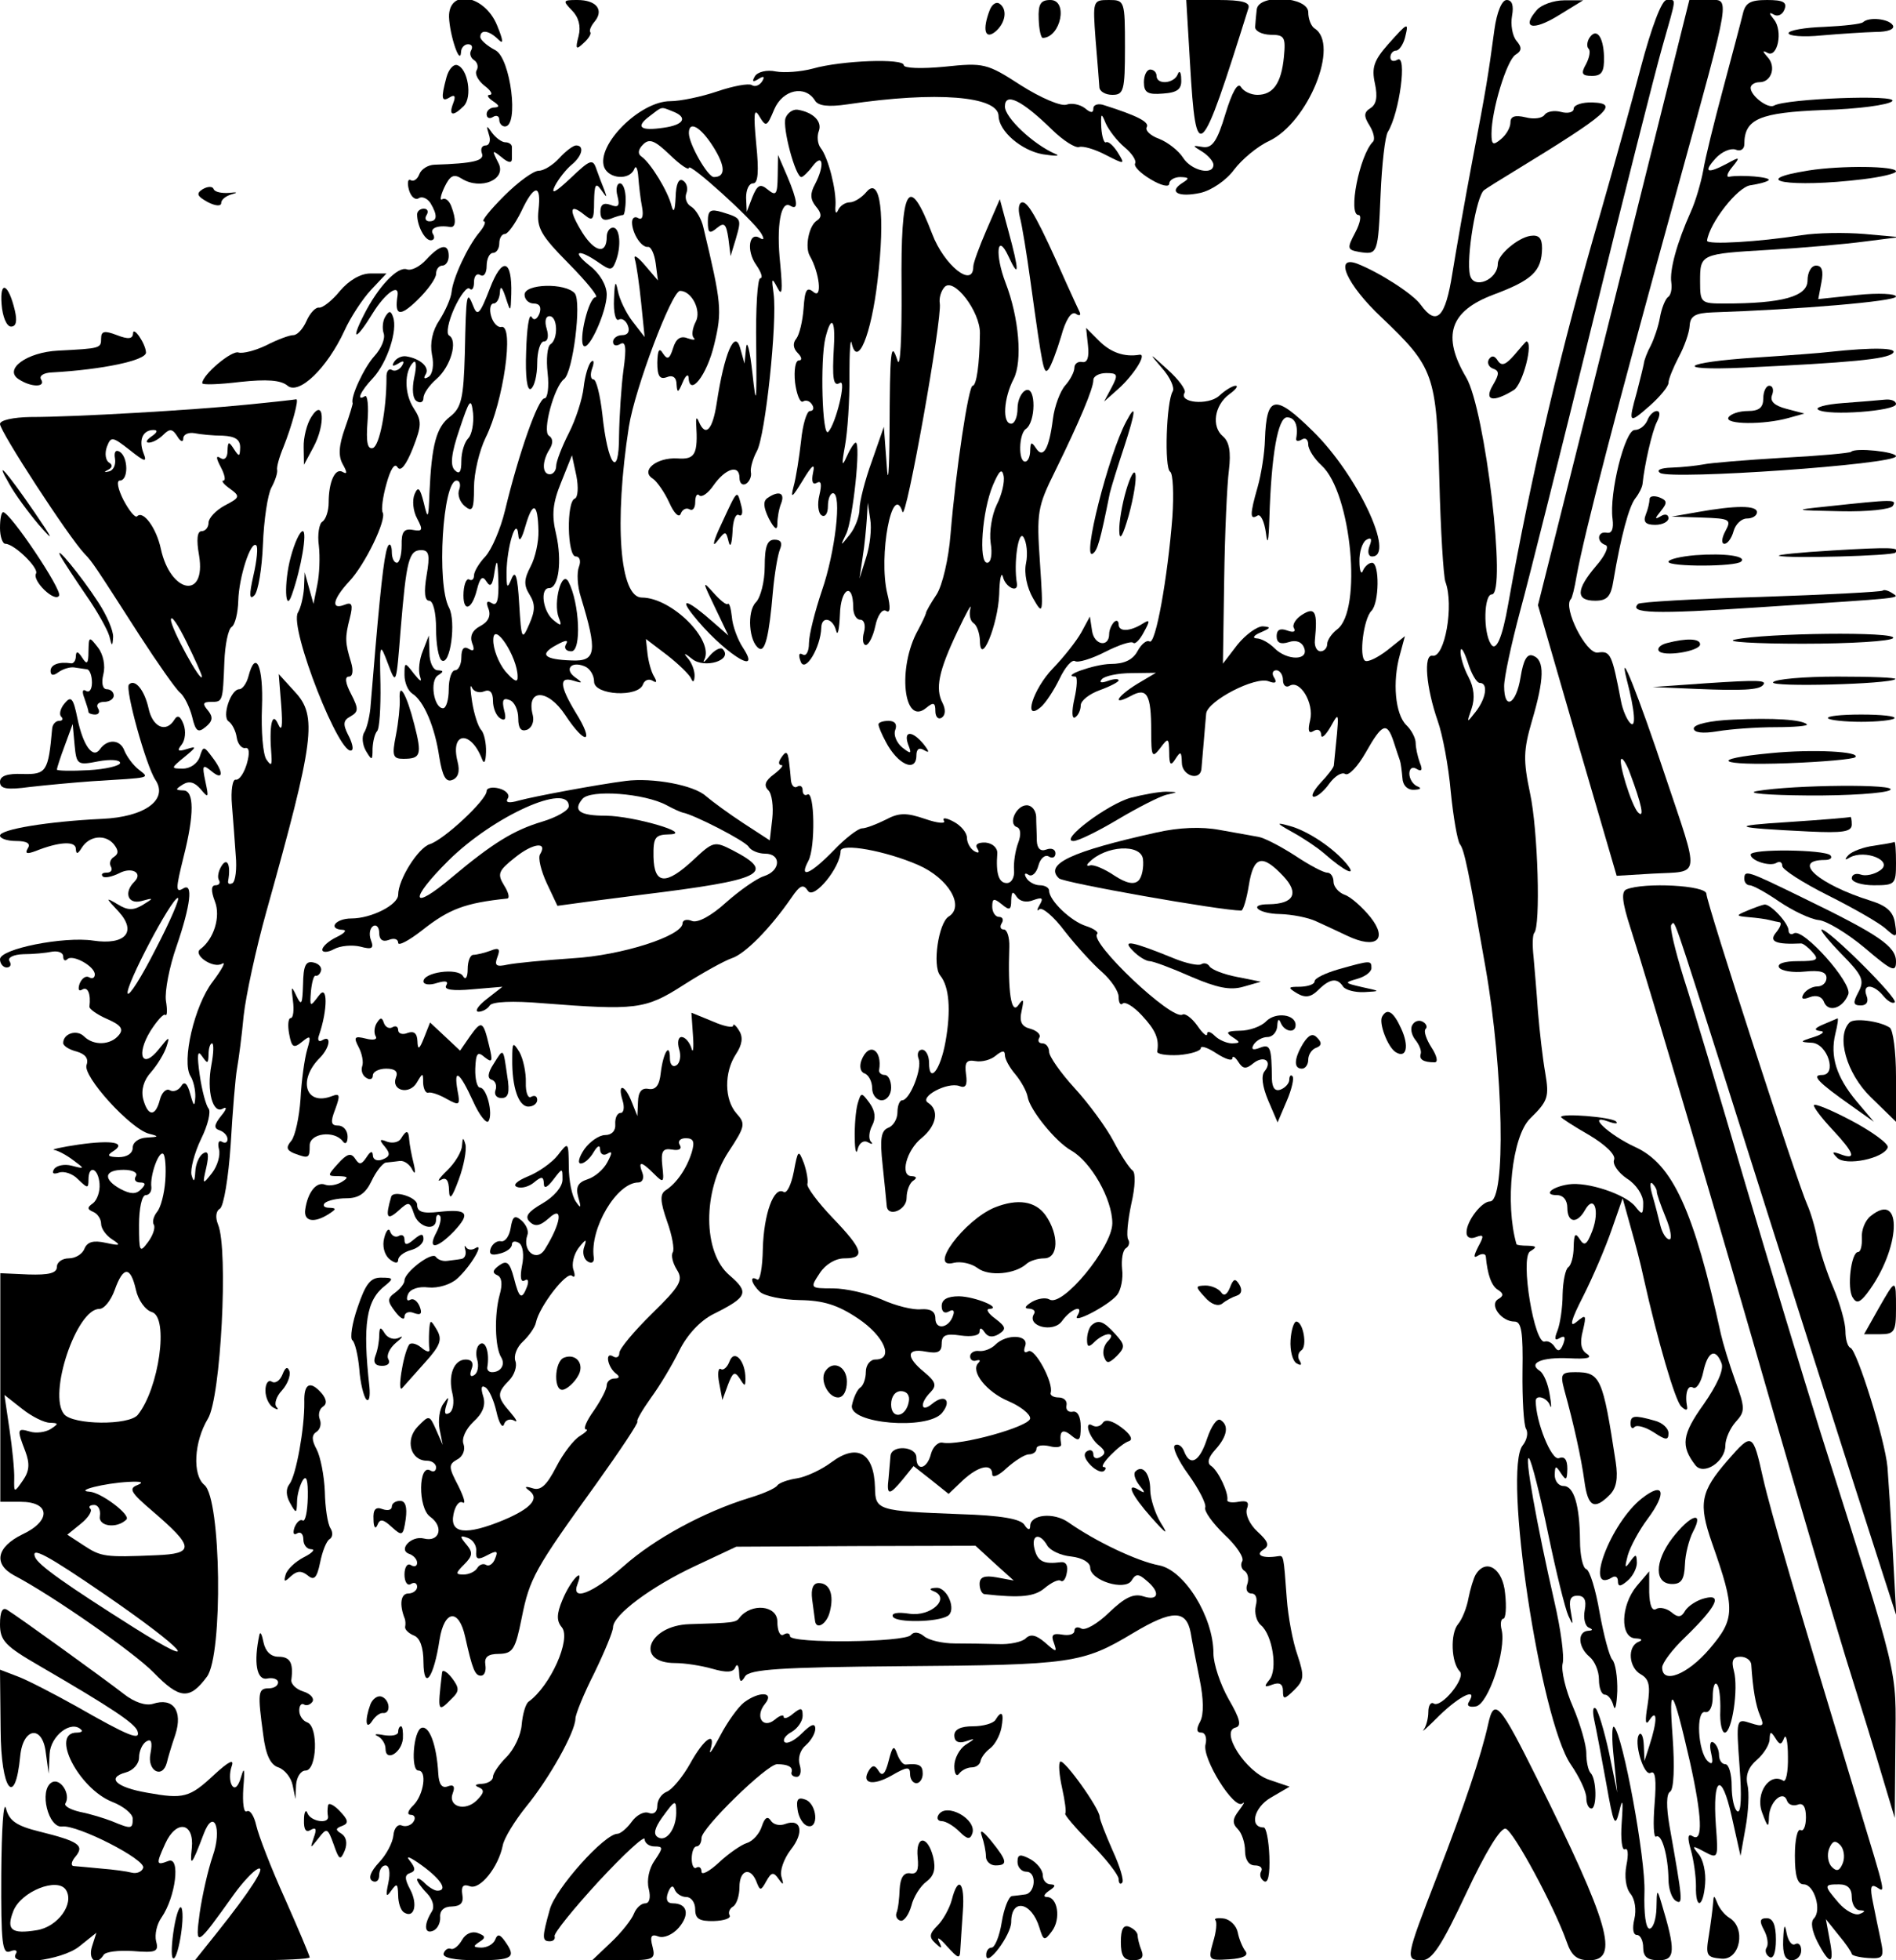 <?xml version="1.0" standalone="no"?>
<!DOCTYPE svg PUBLIC "-//W3C//DTD SVG 20010904//EN"
 "http://www.w3.org/TR/2001/REC-SVG-20010904/DTD/svg10.dtd">
<svg version="1.0" xmlns="http://www.w3.org/2000/svg"
 width="300pt" height="310pt" viewBox="0 0 300 310"
 preserveAspectRatio="xMidYMid meet">
<g transform="translate(0,310) scale(0.05,-0.05)"
fill="#000000" stroke="none">
<path d="M1421 6146 c2 -57 35 -156 38 -111 0 14 11 25 22 25 12 0 16 -8 10
-19 -6 -10 -2 -24 9 -31 11 -7 15 -22 8 -33 -6 -11 5 -32 25 -48 20 -15 28
-28 17 -29 -11 0 -6 -9 10 -20 20 -13 22 -19 5 -20 -14 0 -25 -10 -25 -21 0
-12 9 -16 20 -9 11 7 20 3 20 -9 0 -11 8 -21 18 -21 45 0 18 215 -30 241 -27
14 -48 33 -48 42 0 25 28 21 57 -8 17 -17 16 -4 -4 45 -40 97 -154 116 -152
26z"/>
<path d="M1810 6167 c21 -21 29 -50 21 -81 -11 -42 -8 -45 16 -22 16 14 25 30
21 34 -4 5 2 20 14 34 30 37 5 68 -55 68 -46 0 -47 -2 -17 -33z"/>
<path d="M3132 6168 c-24 -62 -15 -95 18 -68 33 28 39 72 12 89 -10 6 -23 -3
-30 -21z"/>
<path d="M3287 6140 c1 -33 7 -60 13 -60 57 2 81 120 24 120 -31 0 -39 -13
-37 -60z"/>
<path d="M3467 6075 c6 -69 11 -136 12 -150 0 -14 19 -25 41 -25 36 0 40 13
40 150 0 148 -1 150 -51 150 -51 0 -51 -2 -42 -125z"/>
<path d="M3766 5998 c19 -325 32 -312 185 177 5 18 -22 25 -95 25 l-102 0 12
-202z"/>
<path d="M3977 6170 c-2 -16 -4 -41 -5 -55 -1 -13 21 -24 48 -25 45 0 49 -7
43 -70 -8 -83 -34 -120 -84 -120 -20 0 -44 11 -52 25 -10 16 -28 -16 -49 -85
-26 -87 -42 -109 -71 -105 -35 6 -35 5 -2 -15 19 -12 35 -31 35 -41 0 -35 -70
-19 -96 22 -14 22 -48 49 -76 60 -28 10 -45 27 -39 37 9 16 -30 36 -134 69
-19 7 -35 2 -35 -10 0 -15 -8 -15 -27 1 -16 12 -42 17 -58 11 -17 -6 -81 21
-144 61 -108 70 -118 72 -242 59 -73 -7 -129 -5 -129 5 0 22 -196 15 -288 -11
-37 -10 -90 -14 -117 -9 -28 6 -57 -1 -66 -15 -10 -17 -7 -20 11 -9 17 11 21
8 12 -7 -8 -13 -23 -19 -33 -12 -10 6 -59 -3 -109 -20 -50 -17 -117 -31 -149
-31 -96 0 -235 -139 -209 -209 15 -37 80 -42 95 -6 5 14 11 3 13 -25 2 -27 7
-71 12 -96 5 -28 0 -41 -12 -34 -11 7 -20 1 -20 -14 1 -35 30 -80 51 -77 9 1
20 -22 24 -52 l7 -54 -41 48 c-23 27 -37 36 -32 19 5 -16 14 -79 20 -138 l11
-108 -38 49 c-21 27 -42 71 -47 98 -7 35 -10 27 -12 -27 -2 -42 5 -71 15 -65
10 6 23 -3 29 -19 7 -18 0 -30 -18 -30 -16 0 -29 -10 -29 -21 0 -12 10 -15 23
-7 17 10 20 -11 10 -82 -7 -52 -13 -146 -14 -208 0 -141 -36 -95 -53 69 -7 60
-19 109 -28 109 -9 0 -11 16 -4 35 7 19 5 29 -3 21 -9 -8 -20 -45 -24 -81 -4
-37 -25 -102 -47 -145 -22 -43 -40 -90 -40 -104 0 -14 -9 -26 -20 -26 -25 0
-25 41 -1 79 12 19 11 35 -2 43 -22 13 17 156 48 179 28 21 56 244 34 271 -29
34 -159 31 -159 -4 0 -15 13 -28 29 -28 19 0 25 -12 18 -32 -8 -19 -18 -23
-25 -10 -8 11 -15 -38 -17 -110 -3 -80 3 -125 15 -118 11 7 20 43 20 81 0 38
10 69 21 69 13 0 16 17 9 40 -7 23 -4 40 9 40 26 0 28 -73 3 -89 -10 -6 -14
-47 -9 -91 5 -44 0 -80 -10 -80 -20 0 -81 -172 -125 -355 -14 -58 -42 -123
-62 -145 -20 -21 -36 -48 -36 -60 0 -12 -7 -18 -15 -13 -8 5 -16 -12 -18 -39
-4 -65 25 -61 42 6 10 40 18 47 31 26 12 -19 19 -11 25 32 7 44 10 38 12 -28
2 -61 -4 -82 -20 -72 -16 10 -20 4 -11 -18 8 -22 -1 -41 -26 -54 -25 -13 -34
-32 -26 -54 9 -22 5 -28 -11 -18 -15 9 -23 0 -23 -27 0 -22 -9 -41 -20 -41
-11 0 -20 -27 -20 -60 0 -33 -8 -60 -18 -60 -29 0 -43 87 -16 104 19 12 18 15
-1 16 -14 0 -26 25 -26 55 l-2 55 -19 -49 c-11 -26 -15 -62 -9 -80 7 -20 1
-17 -19 8 -29 38 -30 38 -30 -4 0 -24 11 -50 25 -59 36 -23 71 -104 85 -200
10 -61 21 -81 41 -73 19 7 25 27 17 58 -24 94 41 101 77 9 7 -19 12 -10 13 21
1 28 -6 60 -15 70 -10 10 -23 51 -29 89 -6 39 -7 59 -1 46 5 -13 23 -19 38
-13 19 8 29 -2 29 -30 0 -22 10 -47 23 -55 16 -10 20 -1 12 27 -7 30 -3 39 17
31 16 -5 28 -32 28 -58 0 -32 9 -43 28 -36 15 6 23 26 18 46 -22 84 47 85 103
0 64 -97 94 -90 33 8 -51 84 -54 116 -7 101 29 -9 30 -7 6 10 -36 25 -15 53
28 36 17 -6 31 -28 31 -49 0 -43 141 -51 155 -8 5 13 18 18 30 11 13 -8 15 -4
5 13 -9 14 -18 47 -21 73 l-5 46 67 -51 c36 -28 71 -62 76 -74 6 -14 10 -11
11 7 1 17 -9 44 -23 59 -14 16 -7 14 15 -4 39 -32 131 -4 97 31 -7 7 -26 -3
-42 -22 -15 -19 -23 -24 -16 -11 31 62 -104 196 -198 196 -70 0 -88 237 -41
540 19 121 136 430 162 430 37 0 68 -62 50 -97 -11 -21 -14 -44 -7 -51 8 -8
-1 -8 -19 -2 -22 9 -37 -1 -46 -31 -11 -35 -18 -38 -32 -17 -12 20 -17 11 -18
-29 0 -43 8 -54 30 -46 19 8 31 -1 31 -23 2 -28 5 -27 19 6 9 22 18 29 19 16
3 -63 58 7 81 104 26 107 23 131 -34 370 -6 28 -24 57 -38 66 -15 8 -22 27
-16 43 6 15 1 33 -11 40 -13 8 -22 -11 -23 -53 -2 -42 -6 -52 -13 -27 -11 46
-66 135 -94 155 -14 9 -12 23 4 39 20 20 37 13 85 -33 33 -32 60 -50 60 -41 0
19 201 -163 228 -206 11 -18 10 -24 -3 -16 -35 22 -44 -40 -12 -85 16 -23 22
-42 13 -42 -9 0 -15 -97 -13 -215 2 -184 0 -196 -12 -85 -8 72 -17 108 -20 80
l-5 -50 -14 50 c-17 59 -50 -17 -74 -175 -13 -85 -35 -108 -56 -60 -7 17 -10
15 -9 -5 6 -97 -3 -114 -59 -110 -66 4 -119 -39 -78 -64 13 -9 37 -43 52 -76
15 -34 31 -49 36 -35 5 14 18 20 28 14 10 -6 18 4 18 23 0 19 6 29 13 21 8 -7
28 7 45 32 38 54 82 67 82 24 0 -17 9 -26 21 -19 11 7 18 24 15 37 -2 12 6 42
19 66 27 48 65 409 53 498 -7 50 -6 53 12 19 15 -30 17 -10 9 75 -13 122 2
203 32 184 27 -16 23 16 -10 94 l-29 67 -1 -67 c-1 -58 -5 -64 -31 -43 -24 20
-33 16 -49 -23 l-18 -47 -2 45 c0 25 9 45 22 45 16 0 19 37 10 125 -9 96 -7
116 10 87 21 -35 24 -33 47 22 27 63 98 78 129 28 10 -17 42 -21 103 -12 281
42 477 26 478 -37 1 -48 72 -109 140 -121 39 -6 57 -6 40 1 -70 30 -160 115
-160 150 0 46 53 21 150 -74 35 -34 73 -58 85 -54 12 4 50 -7 84 -25 61 -31
62 -31 38 8 -14 22 -30 36 -37 32 -6 -4 -13 17 -15 46 -2 47 0 49 14 14 10
-22 36 -56 60 -76 23 -19 38 -42 33 -51 -5 -9 17 -31 49 -50 33 -20 59 -26 59
-14 0 11 16 21 35 21 29 -1 30 -4 6 -19 -45 -29 -11 -46 58 -31 35 8 82 40
106 73 25 33 74 74 111 91 124 59 224 306 144 356 -11 7 -20 30 -20 51 0 50
-158 59 -163 9z m-1849 -322 c50 -19 37 -43 -28 -52 -74 -11 -90 2 -45 36 42
32 35 31 73 16z m129 -112 c39 -62 40 -96 2 -96 -19 0 -79 104 -79 139 0 41
37 20 77 -43z m-438 -1113 c-27 -9 -24 -183 3 -183 13 0 17 -15 10 -33 -7 -18
-5 -61 6 -95 53 -174 49 -204 -28 -201 -89 3 -105 19 -49 49 29 16 39 17 30 2
-7 -12 0 -22 17 -22 33 0 26 153 -9 220 -21 39 -49 -65 -31 -113 11 -27 8 -29
-18 -7 -32 27 -42 100 -12 100 30 0 41 86 22 170 -15 62 -11 99 16 165 l34 85
14 -65 c7 -36 5 -68 -5 -72z m-115 -102 c1 -34 -10 -85 -25 -113 -21 -40 -22
-59 -3 -89 18 -29 18 -50 -1 -93 -23 -53 -25 -50 -32 64 -5 87 -12 109 -24 80
-14 -34 -16 -30 -16 20 1 79 31 179 37 120 2 -27 10 -19 23 27 23 79 39 73 41
-16z m-66 -461 c1 -21 -11 -15 -39 17 -21 26 -39 71 -38 100 1 61 77 -55 77
-117z"/>
<path d="M4729 6105 c-20 -147 -25 -180 -70 -415 -23 -121 -51 -281 -63 -355
-22 -140 -50 -168 -100 -99 -25 35 -132 103 -201 130 -75 28 -33 -67 77 -170
166 -158 174 -180 183 -516 4 -159 13 -303 19 -320 28 -74 -2 -242 -41 -234
-29 5 -20 -101 17 -207 15 -42 34 -142 41 -223 8 -80 21 -155 29 -166 14 -18
27 -81 81 -390 57 -325 65 -740 14 -740 -26 0 -74 -62 -74 -97 -1 -16 11 -23
29 -16 26 10 27 5 8 -30 -15 -30 -16 -38 0 -28 12 7 23 6 24 -3 5 -57 18 -94
39 -106 17 -11 18 -19 0 -29 -29 -18 10 -71 52 -71 22 0 27 -34 25 -158 -1
-87 4 -168 11 -181 8 -12 3 -36 -10 -52 -64 -77 55 -869 152 -1010 27 -39 49
-86 49 -105 0 -19 7 -34 16 -34 18 0 17 94 -3 113 -7 8 -13 35 -13 62 0 26
-19 92 -42 146 -24 54 -38 116 -33 137 6 22 -6 110 -26 196 -55 240 -97 472
-80 453 8 -9 35 -116 60 -237 25 -121 54 -238 64 -260 15 -33 16 -32 8 12 -7
37 -2 51 21 51 22 0 29 -14 23 -46 -5 -25 1 -50 13 -55 14 -6 13 -9 -3 -10
-34 -3 -31 -52 5 -82 17 -14 30 -46 30 -72 0 -27 8 -48 19 -48 10 0 22 -16 27
-35 5 -19 10 1 12 46 1 45 -6 90 -16 100 -9 10 -27 77 -40 149 -12 71 -31 133
-42 137 -11 3 -20 44 -20 90 -1 112 -19 173 -52 173 -16 0 -28 16 -28 35 1 30
3 31 20 5 16 -24 19 -22 20 14 0 30 -9 41 -27 34 -23 -8 -73 115 -73 181 0 22
37 10 45 -14 5 -14 5 2 -1 35 -5 33 -19 66 -31 74 -39 25 6 44 93 40 56 -3 75
1 56 14 -19 12 -23 35 -13 73 12 51 10 53 -20 28 -24 -20 -18 5 21 81 31 61
71 155 90 210 l35 100 25 -90 c14 -49 33 -121 41 -160 45 -202 100 -389 119
-408 13 -13 21 -14 19 -2 -8 42 2 72 19 61 10 -6 25 16 32 49 14 66 39 78 58
28 8 -20 -15 -70 -57 -130 -68 -95 -73 -131 -26 -192 26 -34 95 11 95 62 0 21
15 55 33 75 30 33 30 43 -2 131 -19 53 -39 119 -45 146 -86 393 -153 538 -271
592 -83 38 -157 107 -86 81 22 -8 33 -8 25 0 -14 14 -174 27 -174 14 0 -3 40
-29 89 -57 52 -31 85 -63 79 -78 -6 -14 13 -41 41 -60 29 -18 51 -52 51 -76 0
-39 -3 -40 -25 -12 -31 39 -152 79 -211 70 -54 -8 -82 -34 -37 -34 20 0 33
-16 33 -40 0 -48 31 -52 56 -7 29 51 47 -2 23 -66 -17 -44 -25 -50 -40 -26
-14 22 -18 16 -19 -25 0 -29 -8 -58 -17 -64 -9 -6 -17 -45 -18 -86 0 -42 -8
-93 -16 -114 -11 -27 -9 -34 7 -24 16 9 19 3 11 -19 -9 -23 -17 -25 -27 -9 -8
13 -22 20 -31 17 -33 -13 -79 264 -47 285 23 14 21 17 -7 18 -19 0 -36 2 -36
5 -37 128 -14 341 43 397 57 56 61 68 48 145 -8 45 -18 133 -23 193 -4 61 -11
139 -14 174 -4 36 -3 69 2 75 21 20 12 327 -13 442 -22 105 -21 136 6 229 39
132 41 192 4 206 -19 8 -31 -12 -40 -68 -14 -86 -52 -107 -52 -28 0 28 23 134
50 235 28 102 131 514 230 915 99 402 198 793 220 870 47 166 46 150 14 150
-15 0 -47 -83 -82 -215 -31 -118 -88 -323 -126 -455 -125 -428 -221 -835 -293
-1240 -19 -109 -39 -153 -55 -127 -25 39 -22 157 3 157 48 0 -21 584 -81 686
-78 132 -52 210 86 262 123 46 153 74 154 147 0 32 -10 43 -37 39 -40 -6 -103
-60 -103 -88 0 -51 -77 -83 -88 -36 -13 52 20 252 45 269 8 6 51 33 94 59 300
183 336 215 248 218 -32 1 -59 -8 -59 -20 0 -11 -18 -16 -40 -10 -22 6 -45 1
-52 -9 -7 -11 -34 -15 -60 -8 -34 8 -48 3 -48 -16 0 -16 -13 -39 -30 -53 -25
-21 -30 -18 -30 17 0 74 48 232 76 250 20 12 21 23 3 44 -13 16 -19 51 -14 79
6 33 0 50 -17 50 -15 0 -31 -37 -39 -95z m-46 -2065 c27 0 20 -49 -13 -91 -29
-37 -29 -37 -13 10 11 32 8 66 -10 100 -15 28 -26 65 -25 81 1 17 11 1 23 -35
11 -36 28 -65 38 -65z m560 -1608 c-1 -6 12 -43 28 -82 16 -38 21 -70 12 -70
-10 0 -23 20 -29 45 -6 25 -17 68 -25 95 -8 28 -8 44 0 37 8 -8 14 -19 14 -25z"/>
<path d="M4864 6169 c-51 -58 -14 -68 66 -19 l80 49 -60 0 c-33 0 -72 -14 -86
-30z"/>
<path d="M5107 5243 l-240 -957 124 -428 125 -428 117 7 c150 8 147 -20 37
308 -85 255 -151 421 -122 305 26 -99 30 -156 11 -137 -11 11 -24 42 -29 68
-29 151 -33 161 -74 155 -37 -5 -111 143 -85 169 4 3 12 36 18 72 25 138 127
530 321 1233 172 625 166 590 95 590 l-59 0 -239 -957z m51 -1488 c37 -99 47
-145 26 -125 -21 21 -67 170 -52 170 5 0 17 -20 26 -45z"/>
<path d="M5515 6155 c-6 -25 -34 -130 -62 -235 -28 -104 -57 -221 -63 -259 -7
-38 -24 -97 -39 -130 -45 -100 -68 -186 -62 -225 3 -20 -2 -41 -11 -46 -8 -6
-20 -35 -25 -64 -5 -29 -19 -69 -29 -89 -11 -20 -21 -46 -22 -57 -2 -11 -12
-51 -22 -90 -28 -100 -26 -102 40 -44 33 29 60 62 60 73 0 12 15 48 32 81 18
33 34 78 35 100 2 31 18 40 73 42 271 9 580 35 580 50 0 9 -55 12 -123 5
l-123 -13 10 53 c7 36 2 53 -17 53 -15 0 -27 -21 -27 -47 0 -51 -80 -73 -263
-73 -74 0 -77 2 -77 69 0 88 0 88 222 101 103 6 238 18 298 26 l110 14 -110
10 c-60 5 -150 4 -200 -4 -133 -21 -300 -31 -298 -17 8 56 96 169 137 175 27
4 53 11 58 16 9 10 -89 18 -125 11 -10 -2 -6 12 10 31 26 32 24 33 -16 11 -64
-34 -77 -28 -37 16 19 21 47 33 63 28 16 -7 28 1 28 17 0 80 48 100 250 108
108 3 206 16 218 28 22 22 -337 8 -374 -14 -19 -11 -74 31 -74 56 0 10 13 18
28 18 38 0 54 50 25 80 -16 18 -16 22 0 13 32 -18 50 69 21 105 -16 20 -17 25
-1 16 13 -8 28 0 34 16 9 23 -4 30 -55 30 -54 0 -69 -9 -77 -45z"/>
<path d="M5896 6130 c-5 -6 -61 -12 -123 -15 -62 -2 -113 -11 -113 -20 0 -9
47 -13 105 -7 58 5 135 10 171 11 39 0 61 9 54 21 -13 21 -76 27 -94 10z"/>
<path d="M4392 6059 c-44 -50 -52 -73 -41 -123 9 -42 5 -66 -14 -78 -21 -13
-22 -25 -3 -55 13 -21 18 -44 11 -51 -43 -43 -80 -232 -46 -232 10 0 6 -25
-10 -55 -27 -51 -26 -55 13 -62 58 -9 59 -7 67 183 4 94 14 183 23 197 37 60
62 248 30 228 -12 -7 -22 -4 -22 8 0 11 8 21 18 21 9 0 22 18 28 40 13 52 10
51 -54 -21z"/>
<path d="M5029 6079 c-7 -12 -8 -27 -2 -33 7 -6 3 -28 -8 -49 -17 -30 -13 -37
19 -37 31 0 39 13 38 61 -2 65 -25 93 -47 58z"/>
<path d="M1413 5956 c-18 -67 -16 -80 10 -64 16 10 20 4 11 -19 -15 -39 -1
-43 34 -8 27 28 13 118 -21 129 -12 4 -27 -13 -34 -38z"/>
<path d="M3620 5940 c0 -33 12 -40 60 -36 46 3 60 14 58 45 0 23 -6 30 -11 16
-12 -30 -67 -34 -67 -5 0 11 -9 20 -20 20 -11 0 -20 -18 -20 -40z"/>
<path d="M2486 5827 c-11 -29 31 -187 50 -187 5 0 22 16 36 35 33 43 38 1 7
-58 -16 -29 -15 -48 3 -70 18 -21 19 -34 4 -44 -26 -15 -40 -85 -23 -113 30
-52 40 -137 12 -114 -22 18 -28 8 -32 -51 -3 -40 -13 -83 -23 -96 -12 -14 -10
-31 4 -45 14 -14 15 -24 4 -24 -11 0 -16 -31 -12 -70 5 -38 16 -65 25 -60 9 6
22 2 29 -10 7 -11 4 -20 -7 -20 -10 0 -23 -43 -28 -95 -6 -52 -16 -117 -24
-145 -10 -39 -4 -34 29 20 30 50 40 57 33 25 -6 -28 -1 -40 12 -32 14 8 16 -5
8 -39 -7 -28 -4 -57 7 -64 11 -7 20 6 20 29 0 22 7 41 16 41 29 0 7 -187 -35
-308 -22 -65 -41 -140 -41 -166 0 -27 -9 -43 -20 -36 -12 7 -14 -2 -6 -23 14
-36 63 45 65 108 1 38 37 30 47 -10 5 -19 10 4 12 51 2 84 42 105 42 23 0 -22
10 -39 22 -39 13 0 18 -18 12 -40 -6 -22 -3 -40 6 -40 9 0 23 27 30 60 7 34
22 55 34 48 13 -9 15 10 4 54 -29 119 16 357 48 259 11 -33 126 612 118 659
-3 17 4 40 15 52 29 32 113 -77 112 -146 -1 -98 -11 -166 -23 -166 -13 0 -53
-264 -70 -470 -6 -78 -26 -162 -44 -190 -18 -27 -34 -54 -34 -60 -1 -5 -12
-29 -25 -53 -66 -118 -46 -306 26 -246 23 19 29 17 29 -10 0 -18 9 -28 20 -21
12 8 13 26 3 46 -24 46 -13 101 47 227 28 59 46 92 41 73 -5 -19 -1 -40 10
-47 10 -6 19 -31 20 -55 1 -86 57 49 61 146 1 50 7 74 12 55 8 -33 49 -52 44
-20 -11 64 5 171 21 146 10 -16 14 -53 8 -82 -7 -32 3 -78 22 -111 32 -56 33
-53 22 112 -11 160 -8 177 48 290 77 157 121 261 121 288 0 12 18 22 41 22 36
0 38 -5 17 -45 l-24 -45 45 40 c49 44 92 112 67 108 -48 -8 -91 7 -128 44
l-41 41 6 -56 c4 -37 -2 -55 -18 -52 -14 3 -25 -6 -25 -18 0 -13 -13 -38 -29
-56 -16 -18 -34 -66 -39 -106 -12 -95 -31 -128 -54 -92 -14 21 -17 19 -18 -8
0 -19 -7 -35 -16 -35 -22 0 -20 87 2 103 32 21 33 135 1 123 -15 -6 -27 -32
-27 -58 0 -26 -9 -48 -20 -48 -29 0 -24 81 8 142 28 56 17 193 -26 304 -34 89
-27 161 9 84 35 -76 35 -48 0 80 l-27 100 -42 -97 c-23 -53 -42 -105 -42 -116
0 -70 -92 3 -130 103 -75 196 -100 151 -97 -170 1 -161 -4 -259 -13 -230 -21
65 -24 34 -25 -230 -1 -126 -5 -169 -9 -100 l-9 120 -38 -109 c-22 -60 -39
-128 -39 -151 0 -23 -14 -60 -31 -81 -30 -38 -31 -38 -11 3 21 44 47 288 30
288 -5 0 -18 -20 -29 -45 -15 -34 -16 -25 -5 35 8 44 15 143 14 220 0 77 3
124 7 105 18 -81 62 25 82 197 25 207 9 333 -35 281 -15 -18 -39 -33 -53 -33
-14 0 -31 -11 -37 -25 -6 -14 -10 -7 -8 15 3 49 -23 152 -47 182 -10 13 -12
37 -6 53 12 31 -18 60 -67 68 -15 2 -32 -10 -38 -26z m153 -722 c-6 -104 -2
-129 19 -116 22 13 -13 -130 -37 -155 -19 -20 -26 227 -9 297 18 73 32 60 27
-26z m515 -502 c-15 -31 -24 -85 -19 -120 6 -36 1 -63 -11 -63 -28 0 -16 164
18 245 20 47 29 55 34 30 4 -19 -6 -61 -22 -92z m-413 -166 l-21 -67 10 68 c6
37 11 91 13 120 l3 52 8 -53 c5 -29 -1 -83 -13 -120z"/>
<path d="M1547 5775 c7 -19 2 -35 -10 -35 -12 0 -17 -11 -12 -25 9 -23 -25
-32 -151 -36 -20 -1 -41 -14 -47 -30 -6 -16 -18 -24 -27 -19 -9 6 -12 -8 -6
-30 6 -22 20 -34 31 -27 10 7 27 0 37 -15 23 -38 22 -58 -3 -58 -12 0 -16 9
-9 20 7 11 3 20 -9 20 -11 0 -21 -8 -21 -18 0 -36 24 -82 43 -82 11 0 14 9 7
20 -11 18 15 29 55 22 18 -2 19 24 3 66 -7 18 -19 27 -28 22 -9 -6 -6 11 6 37
18 38 30 44 55 28 61 -38 144 -2 116 50 -21 41 -20 42 10 18 21 -18 33 -20 33
-5 0 12 0 29 0 37 0 8 -9 15 -21 15 -11 0 -30 14 -42 30 -17 25 -19 24 -10 -5z"/>
<path d="M1770 5700 c-20 -22 -49 -40 -65 -40 -17 0 -66 -36 -110 -80 -44 -44
-73 -80 -64 -80 8 0 2 -16 -14 -35 -37 -44 -84 -145 -88 -189 -2 -19 -19 -58
-38 -88 -23 -34 -31 -73 -24 -110 7 -32 2 -62 -11 -70 -13 -8 -17 -5 -9 8 14
22 -17 50 -62 57 -14 2 -31 -6 -38 -18 -8 -13 -4 -15 13 -5 17 11 21 8 12 -7
-8 -13 -23 -19 -32 -13 -10 6 -18 -5 -17 -25 0 -102 -22 -215 -43 -222 -17 -5
-22 18 -17 83 4 49 0 86 -8 81 -29 -18 -15 15 26 58 44 48 78 150 63 192 -7
21 -13 21 -25 1 -8 -13 -10 -37 -5 -52 6 -16 -7 -48 -29 -72 -33 -36 -77 -131
-69 -149 1 -2 -10 -39 -25 -81 -19 -54 -21 -87 -6 -113 14 -25 14 -32 0 -24
-24 15 -45 -30 -45 -97 0 -26 -9 -53 -20 -60 -10 -6 -16 -41 -11 -76 4 -35 2
-91 -5 -124 l-12 -60 -14 50 -14 50 -2 -50 c-2 -27 -10 -62 -19 -77 -30 -46
137 -470 171 -435 5 5 -1 27 -13 49 -16 32 -15 45 8 57 26 15 26 24 2 71 -18
34 -21 55 -7 55 12 0 15 18 7 45 -19 62 -20 78 -4 140 11 43 7 52 -17 42 -44
-17 -37 18 15 74 51 54 119 196 106 218 -5 8 0 49 12 91 13 47 26 67 35 52 10
-15 27 7 48 59 29 74 29 88 3 128 -30 46 -30 117 -1 145 9 9 11 -12 3 -47 -8
-38 -5 -69 8 -76 11 -7 21 -3 21 10 0 14 18 40 41 60 45 39 69 121 40 138 -10
6 -2 45 17 87 19 41 41 69 48 61 8 -8 14 2 14 21 0 19 9 29 20 22 11 -7 20 6
20 29 0 22 9 41 20 41 11 0 20 14 20 30 0 17 8 30 18 30 9 0 32 32 51 70 41
88 65 90 55 5 -6 -56 7 -79 97 -170 57 -58 95 -105 84 -105 -22 0 -55 -137
-38 -154 17 -16 73 109 73 162 0 29 -21 66 -53 91 -60 47 -38 56 27 11 37 -26
43 -26 54 2 19 48 14 108 -8 108 -11 0 -20 -13 -20 -29 0 -56 -37 -50 -77 13
-44 71 -42 96 7 56 26 -21 30 -16 30 43 1 53 5 61 22 37 19 -27 20 -27 10 0
-7 17 -18 46 -25 66 -11 33 -20 29 -82 -30 -48 -45 -63 -53 -49 -24 12 23 36
53 53 67 34 28 41 61 14 61 -9 0 -33 -18 -53 -40z"/>
<path d="M5725 5661 c-203 -32 -60 -56 170 -28 58 7 105 18 105 25 0 17 -173
19 -275 3z"/>
<path d="M642 5602 c-22 -14 -19 -22 15 -41 25 -13 43 -14 43 -3 0 11 16 23
35 28 19 5 15 7 -9 4 -25 -2 -47 3 -50 12 -3 9 -18 9 -34 0z"/>
<path d="M1954 5580 c8 -31 3 -38 -22 -28 -22 8 -32 1 -32 -22 0 -23 10 -30
32 -22 17 7 35 12 40 12 4 0 8 23 8 50 0 28 -8 50 -18 50 -10 0 -14 -18 -8
-40z"/>
<path d="M3227 5515 c7 -25 22 -117 34 -205 39 -281 42 -296 57 -278 8 10 26
57 40 104 14 52 32 80 46 72 11 -8 17 -6 13 4 -5 10 -25 54 -45 98 -83 188
-117 250 -136 250 -12 0 -15 -20 -9 -45z"/>
<path d="M2240 5499 c0 -36 5 -40 29 -20 23 19 29 13 36 -33 l7 -56 17 56 c18
63 18 64 -44 83 -37 11 -45 6 -45 -30z"/>
<path d="M1349 5379 c-20 -22 -47 -36 -61 -31 -29 11 -91 -54 -136 -143 -44
-86 -26 -83 28 5 39 63 84 95 78 55 -10 -64 7 -68 62 -15 33 32 60 69 60 84 0
14 9 26 20 26 11 0 20 14 20 30 0 42 -27 37 -71 -11z"/>
<path d="M1550 5287 c-31 -80 -39 -89 -52 -56 -21 53 -23 44 -27 -149 -4 -143
-11 -172 -47 -200 -43 -33 -58 -87 -65 -242 -3 -82 -5 -85 -18 -30 -12 47 -18
53 -29 27 -8 -19 -5 -53 8 -77 19 -36 18 -42 -14 -36 -28 5 -36 -7 -35 -49 0
-30 -7 -55 -15 -55 -9 0 -16 15 -16 33 0 19 -5 29 -10 23 -11 -11 -22 -94 -42
-326 -6 -77 -14 -163 -16 -191 -3 -28 -11 -62 -19 -75 -9 -13 -6 -40 5 -59 19
-32 21 -31 21 7 1 23 7 47 14 55 8 7 12 74 11 148 -3 133 -2 134 24 65 26 -69
26 -67 40 110 18 218 26 250 65 250 25 0 28 -16 17 -80 -9 -53 -6 -80 8 -80
13 0 22 -38 22 -89 0 -49 8 -94 18 -100 27 -17 46 123 23 167 -40 74 -20 402
24 402 10 0 14 -13 8 -29 -6 -15 2 -39 18 -52 24 -20 29 -11 29 59 0 46 17
117 37 158 56 112 91 357 50 350 -12 -3 -27 13 -33 35 -6 21 -2 39 8 39 10 0
19 16 20 35 1 23 7 18 18 -15 16 -49 16 -49 18 10 3 111 -29 119 -68 17z m-68
-473 c-12 -12 -22 -44 -22 -72 0 -35 -6 -44 -21 -29 -15 15 -11 53 15 129 32
96 37 102 43 51 3 -32 -4 -68 -15 -79z"/>
<path d="M1076 5280 c-25 -31 -55 -54 -66 -53 -11 2 -29 -17 -40 -42 -11 -25
-29 -45 -42 -45 -12 0 -50 -14 -85 -32 -35 -17 -75 -27 -88 -23 -22 8 -115
-71 -115 -97 0 -6 54 -4 120 4 84 9 129 6 150 -12 36 -30 125 55 180 174 19
42 57 100 84 129 l49 52 -51 0 c-31 0 -68 -22 -96 -55z"/>
<path d="M5 5238 c3 -40 16 -71 30 -71 16 0 20 17 12 51 -20 85 -48 98 -42 20z"/>
<path d="M320 5130 c0 -32 -2 -32 -136 -39 -100 -5 -174 -60 -124 -91 40 -26
86 -25 70 0 -7 11 8 21 34 22 161 9 298 38 298 63 -1 28 -41 86 -41 60 -1 -17
-15 -19 -51 -5 -39 15 -50 13 -50 -10z"/>
<path d="M4792 5077 c-27 -31 -40 -36 -52 -18 -10 16 -19 18 -28 5 -7 -11 -1
-25 13 -30 20 -7 20 -17 0 -51 -30 -50 -2 -58 65 -17 29 17 64 154 40 154 -1
0 -18 -19 -38 -43z"/>
<path d="M5790 5087 c-22 -3 -128 -11 -235 -18 -231 -15 -265 -42 -40 -32 341
16 456 27 475 46 18 17 -62 19 -200 4z"/>
<path d="M3677 5036 c26 -29 41 -63 34 -74 -20 -33 -27 -242 -8 -254 9 -6 12
-70 7 -144 -15 -192 -53 -404 -72 -393 -9 6 -26 -8 -38 -30 -15 -28 -42 -41
-86 -41 -51 -1 -159 -39 -111 -40 7 0 6 -31 -3 -70 -9 -40 -8 -65 2 -59 10 6
18 23 18 38 0 15 27 36 60 48 33 12 60 26 60 31 0 6 -16 5 -35 -2 -20 -7 -28
-5 -18 6 9 10 51 19 94 19 l77 1 -59 -35 c-65 -40 -82 -71 -20 -38 51 28 64 4
64 -111 0 -82 3 -87 28 -55 26 35 28 34 29 -13 0 -40 5 -44 20 -20 16 25 19
23 20 -12 0 -42 58 -60 62 -20 1 12 4 49 7 82 3 33 6 75 8 93 4 40 156 119
198 102 21 -8 27 -4 17 12 -8 12 -5 23 7 23 11 0 21 -14 21 -31 0 -17 10 -25
21 -18 33 20 78 -55 65 -109 -8 -33 -5 -44 11 -34 13 8 23 3 24 -12 0 -14 13
-3 29 24 30 53 29 57 11 -121 0 -6 -19 -31 -42 -55 -22 -24 -32 -44 -21 -44
11 0 33 19 49 42 17 23 39 37 50 30 11 -7 40 24 65 68 52 92 67 98 88 35 8
-25 17 -52 20 -60 3 -8 6 -33 8 -55 1 -24 16 -39 37 -38 21 1 25 5 10 11 -14
6 -25 24 -25 40 0 17 10 23 23 15 16 -10 20 -3 10 20 -7 20 -13 47 -13 62 0
15 -13 41 -30 57 -35 35 -44 137 -20 222 l16 59 -55 -44 c-31 -24 -62 -39 -71
-34 -20 12 -5 133 20 158 25 25 26 152 2 152 -10 0 -23 -11 -29 -25 -5 -14
-11 -1 -11 29 -1 29 9 60 21 68 16 10 20 4 11 -19 -7 -18 -4 -33 8 -33 75 0
-46 258 -187 396 -121 119 -147 114 -152 -26 -1 -44 -12 -111 -23 -150 -25
-87 -25 -106 -1 -91 10 7 22 -18 27 -54 5 -43 9 -28 11 45 6 201 27 320 56
320 25 0 36 -26 29 -66 -2 -10 6 -11 18 -4 11 7 20 0 20 -16 0 -15 19 -45 42
-66 95 -86 130 -460 49 -519 -17 -13 -31 -34 -31 -46 0 -13 -10 -23 -21 -23
-12 0 -20 16 -18 35 9 90 1 107 -40 81 -21 -13 -33 -33 -26 -43 6 -12 -3 -14
-22 -7 -22 8 -33 2 -33 -18 0 -21 12 -27 38 -19 23 8 42 1 49 -18 16 -41 -54
-41 -94 -1 -17 17 -42 31 -57 31 -14 1 -8 10 14 19 32 14 33 17 6 19 -18 0
-54 -26 -80 -58 l-46 -60 4 265 c2 145 9 301 15 347 7 58 1 90 -19 107 -37 31
-27 98 20 133 21 15 30 27 20 27 -9 0 -33 -14 -52 -32 -35 -31 -129 -22 -109
10 5 9 -19 42 -55 74 -59 54 -60 54 -17 4z"/>
<path d="M5580 4940 c0 -29 -13 -40 -49 -40 -27 0 -54 -9 -61 -20 -14 -23 112
-24 190 -2 l50 14 -57 15 c-38 10 -53 24 -45 44 6 16 2 29 -9 29 -10 0 -19
-18 -19 -40z"/>
<path d="M780 4920 c-168 -17 -541 -39 -685 -39 -53 -1 -95 -10 -95 -22 0 -24
218 -359 268 -411 25 -26 30 -34 174 -258 57 -88 114 -169 127 -180 14 -11 31
-46 39 -77 11 -47 19 -52 43 -32 22 18 24 31 7 52 -18 21 -16 27 10 27 37 0
37 0 42 127 2 53 12 103 23 110 11 7 20 45 21 83 2 75 40 192 57 175 6 -5 2
-48 -9 -95 -14 -62 -13 -79 3 -63 12 12 24 85 27 161 3 77 15 158 27 180 12
22 20 47 18 56 -2 9 7 41 20 72 26 65 51 155 40 151 -4 -1 -74 -9 -157 -17z
m-300 -100 c-16 -11 -21 -20 -9 -20 12 0 32 11 46 25 20 20 29 19 44 -5 10
-17 19 -20 19 -7 0 13 16 20 35 17 19 -4 60 -8 90 -8 39 -2 55 -12 55 -37 -1
-30 -3 -31 -20 -5 -16 25 -19 24 -20 -6 0 -21 -9 -31 -22 -23 -15 10 -15 1 1
-29 12 -23 16 -42 8 -42 -8 0 1 -12 21 -26 33 -24 31 -28 -17 -53 -28 -15 -51
-40 -51 -54 0 -15 -10 -27 -22 -27 -14 0 -17 -27 -8 -77 23 -140 -90 -121
-121 21 -14 66 -56 123 -75 103 -6 -6 -25 17 -43 51 -18 35 -23 62 -12 62 28
0 27 74 0 91 -13 8 -19 -1 -15 -22 3 -19 -5 -37 -19 -40 -16 -4 -17 -2 -3 5
14 7 15 16 3 23 -11 7 -14 29 -7 49 13 34 17 34 72 -9 49 -39 56 -40 44 -10
-16 42 -2 73 32 73 14 0 12 -8 -6 -20z m159 -760 c-1 -25 -99 154 -98 180 0
17 22 -15 49 -70 27 -55 49 -104 49 -110z"/>
<path d="M5831 4925 c-55 -4 -89 -14 -77 -21 31 -20 246 -4 246 18 0 10 -16
16 -35 14 -19 -2 -80 -7 -134 -11z"/>
<path d="M985 4881 c-14 -22 -25 -65 -24 -96 l1 -55 30 56 c39 72 33 159 -7
95z"/>
<path d="M3563 4865 c-55 -104 -140 -438 -105 -416 15 9 24 41 54 191 4 17 24
82 45 145 38 116 40 145 6 80z"/>
<path d="M5213 4870 c-7 -16 -24 -30 -40 -30 -31 0 -81 -201 -70 -281 4 -31
-2 -47 -18 -44 -30 6 -34 -29 -4 -39 12 -4 -2 -34 -30 -66 -64 -75 -65 -110
-3 -110 38 0 50 13 58 65 23 136 49 235 70 260 11 14 21 34 22 45 6 60 30 165
45 195 11 21 11 35 0 35 -10 0 -24 -13 -30 -30z"/>
<path d="M5858 4771 c-4 -4 -102 -13 -218 -19 -115 -7 -228 -16 -250 -21 -22
-4 -67 -9 -100 -10 -35 -1 -50 -8 -36 -17 36 -22 746 27 746 53 0 14 -129 28
-142 14z"/>
<path d="M29 4670 c18 -33 61 -91 94 -130 49 -56 47 -49 -14 40 -90 131 -128
173 -80 90z"/>
<path d="M3564 4650 c-13 -44 -23 -102 -22 -130 1 -33 11 -16 30 50 15 55 25
114 21 130 -3 17 -16 -6 -29 -50z"/>
<path d="M2284 4545 c-25 -52 -32 -79 -16 -59 28 36 29 36 38 0 5 -20 10 -6
12 30 1 37 10 61 20 55 10 -6 14 7 8 29 -14 52 -11 55 -62 -55z"/>
<path d="M2429 4625 c-15 -10 -13 -30 4 -65 18 -34 27 -39 27 -17 0 19 5 48
12 65 13 34 -8 41 -43 17z"/>
<path d="M5220 4621 c0 -10 -5 -32 -12 -49 -9 -23 0 -32 30 -32 23 0 42 10 42
21 0 12 -11 15 -25 6 -19 -11 -19 -8 1 17 21 26 20 33 -5 43 -17 6 -31 4 -31
-6z"/>
<path d="M5780 4598 c-107 -11 -106 -12 44 -15 87 -2 159 6 166 17 13 21 4 21
-210 -2z"/>
<path d="M5370 4580 l-80 -14 96 -3 c89 -3 94 -6 74 -43 -12 -22 -13 -40 -3
-40 10 0 23 18 29 40 6 22 25 40 42 40 18 0 32 9 32 20 0 22 -67 22 -190 0z"/>
<path d="M0 4530 c0 -27 8 -50 17 -50 28 0 107 -77 97 -94 -13 -23 60 -93 73
-70 11 17 -155 264 -177 264 -6 0 -10 -22 -10 -50z"/>
<path d="M920 4438 c-22 -81 -18 -183 4 -118 29 82 49 200 34 200 -9 0 -26
-37 -38 -82z"/>
<path d="M2420 4408 c0 -47 -13 -98 -28 -113 -29 -29 -22 -126 10 -146 19 -12
32 39 44 181 5 55 15 114 22 132 9 21 3 31 -17 31 -23 0 -31 -21 -31 -85z"/>
<path d="M5800 4459 c-104 -6 -181 -14 -170 -17 29 -9 359 0 368 10 17 17 -13
18 -198 7z"/>
<path d="M192 4440 c9 -16 45 -71 80 -122 35 -50 68 -109 74 -130 8 -33 10
-34 12 -3 1 20 -20 69 -47 110 -55 85 -143 191 -119 145z"/>
<path d="M5365 4444 c-47 -4 -85 -13 -85 -21 0 -16 214 -16 230 1 18 17 -51
27 -145 20z"/>
<path d="M2262 4280 l43 -90 -48 42 c-78 69 -110 81 -65 24 90 -114 223 -203
160 -106 -18 27 -34 71 -36 99 -3 27 -8 45 -13 41 -4 -5 -25 12 -46 36 -35 39
-34 35 5 -46z"/>
<path d="M5958 4332 c-4 -4 -178 -13 -386 -20 -208 -6 -383 -16 -388 -22 -31
-30 50 -33 380 -11 470 31 450 28 424 45 -12 8 -26 12 -30 8z"/>
<path d="M3422 4200 c-15 -27 -56 -79 -90 -114 -63 -65 -96 -171 -39 -123 15
12 42 53 60 90 17 36 39 62 49 56 9 -6 52 7 95 29 43 22 83 35 89 29 6 -6 21
9 34 34 20 36 19 41 -3 27 -41 -26 -77 -27 -77 -3 0 12 -7 15 -15 7 -8 -9 -15
-25 -15 -37 0 -44 -47 -36 -54 9 l-7 46 -27 -50z"/>
<path d="M5490 4177 c-33 -7 64 -13 215 -13 151 0 280 8 286 18 13 21 -404 16
-501 -5z"/>
<path d="M280 4140 c0 -40 -5 -44 -20 -20 -13 20 -19 22 -20 5 0 -14 -7 -24
-15 -23 -38 6 -65 -4 -65 -24 0 -15 9 -16 25 -4 14 10 36 17 50 15 14 -2 32
-5 41 -6 8 -2 15 -20 15 -42 0 -21 -8 -33 -19 -26 -11 7 -13 -3 -5 -23 7 -20
13 -39 13 -44 0 -4 10 -8 21 -8 12 0 16 9 9 20 -7 11 2 20 19 20 17 0 31 9 31
20 0 11 -10 20 -22 20 -13 0 -18 19 -11 47 7 27 0 63 -17 85 -28 36 -29 36
-30 -12z"/>
<path d="M5275 4166 c-20 -5 -31 -16 -26 -24 12 -21 131 -2 131 20 0 19 -44
20 -105 4z"/>
<path d="M786 4060 c-6 -22 -19 -40 -29 -40 -27 0 -56 -88 -33 -102 10 -7 22
-29 25 -50 3 -21 16 -36 27 -34 13 3 15 -15 5 -50 -9 -30 -24 -52 -35 -50 -10
2 -16 -34 -12 -80 4 -46 9 -118 12 -160 4 -42 -1 -81 -10 -87 -9 -5 -16 -3
-14 7 9 50 -3 76 -21 47 -10 -16 -14 -36 -8 -45 5 -9 0 -16 -11 -16 -14 0 -15
-17 -2 -51 19 -48 -3 -119 -46 -151 -25 -18 41 -63 69 -46 13 8 0 -17 -30 -57
-58 -75 -99 -253 -70 -299 9 -14 16 -44 15 -66 -2 -32 -5 -30 -16 10 -9 34
-19 42 -29 24 -9 -13 -25 -19 -36 -12 -11 6 -25 -7 -31 -30 -14 -55 -38 -54
-53 2 -7 29 2 60 25 85 20 23 42 59 49 81 11 34 8 32 -24 -8 -52 -66 -74 -20
-27 57 21 33 42 56 47 51 6 -5 7 15 2 45 -4 30 11 108 34 173 44 128 53 202
21 182 -25 -15 -24 -1 1 100 34 134 34 210 -1 210 -26 1 -26 3 -1 19 20 12 37
7 56 -15 25 -30 26 -27 15 24 -11 52 -9 56 19 33 38 -32 40 -4 2 45 -26 35
-28 35 -39 0 -7 -21 -30 -37 -53 -37 -39 0 -39 1 5 37 38 31 39 35 8 25 -29
-9 -33 -6 -17 14 11 14 14 42 6 64 -10 26 -19 31 -29 15 -26 -43 -69 -25 -82
36 -13 58 -43 94 -62 75 -13 -14 54 -257 84 -302 41 -62 -33 -117 -169 -123
-170 -8 -323 -33 -323 -53 0 -9 23 -17 51 -17 34 0 47 -8 37 -23 -10 -17 -3
-19 24 -9 75 30 128 33 128 7 1 -18 6 -17 19 4 24 38 74 43 101 11 15 -19 16
-30 1 -40 -12 -7 -16 -21 -10 -31 6 -11 0 -19 -13 -19 -14 0 -19 -5 -13 -12 6
-6 30 -1 52 10 39 21 76 2 49 -26 -35 -34 -22 -73 21 -62 40 11 41 10 5 -12
-30 -18 -48 -18 -80 2 -39 23 -38 21 4 -24 58 -64 20 -106 -81 -91 -93 14
-295 -26 -295 -59 0 -14 10 -26 21 -26 12 0 16 9 9 20 -7 11 12 21 44 22 31 0
72 4 91 8 19 3 35 -3 35 -15 0 -12 6 -16 13 -9 16 17 87 -22 87 -48 0 -11 -8
-15 -18 -9 -10 6 -23 -3 -30 -20 -6 -18 -3 -26 8 -19 18 11 28 -14 23 -54 -1
-7 24 -25 56 -39 44 -19 53 -32 37 -51 -26 -32 -80 -34 -110 -4 -23 23 -66 9
-66 -21 0 -9 19 -21 43 -27 27 -8 38 -22 31 -42 -14 -35 139 -203 198 -218 32
-8 31 -10 -7 -12 -26 -1 -45 -15 -45 -32 0 -18 -18 -30 -45 -30 -33 1 -38 5
-18 18 45 28 0 37 -107 22 -55 -8 -90 -16 -79 -17 12 -2 39 -16 60 -32 38 -28
38 -29 -4 -18 -23 6 -48 1 -56 -11 -8 -13 -2 -17 15 -11 16 6 44 -3 61 -21 30
-29 33 -30 33 -1 0 48 31 37 35 -13 2 -25 -8 -52 -21 -62 -19 -13 -18 -19 1
-27 14 -6 25 -23 25 -38 0 -15 16 -37 35 -49 29 -19 26 -21 -20 -11 -40 9 -59
3 -68 -19 -6 -16 -28 -30 -49 -30 -21 0 -38 -12 -38 -27 0 -20 -26 -26 -90
-24 l-89 4 0 -362 0 -361 64 0 c94 0 98 -60 6 -103 -82 -40 -93 -94 -26 -130
122 -64 381 -245 441 -307 83 -85 114 -87 169 -13 51 70 45 562 -8 606 -39 32
-33 137 11 210 41 67 65 535 32 614 -9 22 -7 43 6 50 12 8 27 99 34 203 6 105
15 213 20 240 5 28 15 102 21 167 7 64 39 212 72 330 152 543 162 618 90 695
l-51 56 8 -99 c5 -67 2 -86 -10 -59 -19 43 -29 -5 -21 -100 2 -31 -1 -34 -16
-12 -11 16 -17 90 -14 165 5 130 -20 186 -43 97z m-293 -861 c-45 -89 -85
-152 -89 -141 -8 23 139 302 159 302 7 0 -24 -73 -70 -161z m176 -367 c-16
-84 5 -158 37 -138 13 7 11 -3 -6 -23 -23 -29 -24 -40 -5 -46 14 -5 25 -17 25
-28 0 -11 -8 -14 -18 -8 -10 6 -14 -5 -9 -24 5 -19 -5 -53 -22 -75 -30 -38
-31 -38 -18 18 9 41 6 54 -10 44 -13 -8 -24 -34 -25 -58 -2 -32 -5 -35 -12
-10 -4 18 9 69 30 113 22 44 32 87 24 97 -8 9 -21 57 -28 106 -9 63 -7 81 7
60 18 -26 20 -25 21 5 0 19 5 35 11 35 6 0 5 -31 -2 -68z m-146 -367 c-3 -40
-14 -84 -26 -98 -11 -14 -16 -32 -10 -41 5 -9 -3 -34 -19 -55 -26 -35 -28 -31
-28 55 0 52 9 94 21 94 11 0 19 11 18 25 -5 37 24 118 38 105 6 -6 9 -44 6
-85z m-93 15 c-7 -11 -1 -20 13 -20 18 0 19 -6 3 -22 -16 -16 -33 -15 -64 1
-57 31 -53 61 9 61 29 0 46 -9 39 -20z m0 -359 c7 -33 30 -65 51 -71 54 -17
22 -242 -45 -325 -28 -34 -205 -32 -233 2 -52 62 39 333 111 333 16 0 37 27
49 60 27 76 50 76 67 1z m-272 -421 c28 -1 28 -3 2 -20 -16 -10 -46 -14 -65
-8 -41 12 -42 8 -15 -62 15 -40 13 -63 -8 -93 -27 -39 -28 -39 -27 6 1 26 -6
96 -15 156 l-16 109 56 -44 c30 -24 70 -44 88 -44z m277 -197 c-29 -11 -21
-24 47 -82 133 -114 135 -135 12 -140 -162 -7 -174 -5 -229 31 l-52 34 42 34
c24 19 38 41 31 48 -7 6 -2 12 12 12 13 0 21 -16 18 -35 -6 -33 54 -41 84 -11
15 14 -80 86 -117 88 -48 3 48 27 124 31 40 2 50 -1 28 -10z m-105 -345 c255
-175 321 -249 94 -106 -217 137 -303 198 -313 223 -14 35 38 7 219 -117z"/>
<path d="M5400 4039 l-170 -12 140 -6 c143 -6 194 -3 208 11 17 17 -12 18
-178 7z"/>
<path d="M5611 4042 c-10 -16 369 -6 387 10 5 5 -78 8 -183 8 -106 0 -198 -8
-204 -18z"/>
<path d="M1265 3987 c1 -20 -4 -71 -12 -112 -13 -65 -10 -75 23 -75 56 0 60
12 35 109 -24 95 -50 140 -46 78z"/>
<path d="M205 3976 c-14 -16 -19 -36 -11 -43 7 -7 4 -13 -7 -13 -11 0 -21 -11
-22 -25 -12 -135 -18 -145 -93 -143 -49 2 -72 -6 -72 -25 0 -22 21 -26 95 -16
52 6 140 14 195 18 193 12 184 9 149 37 -17 13 -37 40 -45 59 -13 37 -54 39
-78 5 -22 -31 -53 11 -71 98 -13 64 -20 72 -40 48z m106 -184 c38 7 69 5 69
-5 0 -9 -45 -20 -100 -23 -55 -3 -100 -2 -100 2 0 4 11 39 25 76 l25 68 6 -66
c6 -63 9 -65 75 -52z"/>
<path d="M5485 3924 c-73 -3 -125 -15 -125 -28 0 -13 27 -17 75 -9 41 7 124
13 183 13 60 0 105 4 100 9 -16 15 -105 21 -233 15z"/>
<path d="M5785 3928 c6 -6 54 -11 105 -11 51 0 99 5 105 11 6 7 -41 12 -105
12 -64 0 -111 -5 -105 -12z"/>
<path d="M2780 3909 c0 -7 10 -31 23 -55 38 -73 97 -99 97 -43 0 20 9 26 25
16 17 -10 16 -4 -2 19 -36 44 -65 44 -49 -1 12 -30 9 -31 -19 -9 -18 15 -28
40 -22 55 7 18 -1 29 -21 29 -18 0 -32 -5 -32 -11z"/>
<path d="M5605 3818 c-203 -19 -170 -40 51 -32 112 4 209 13 215 19 19 18
-134 26 -266 13z"/>
<path d="M2470 3800 c-7 -11 -6 -20 3 -20 8 0 -3 -13 -24 -29 -27 -20 -33 -35
-18 -50 12 -11 17 -52 13 -90 l-8 -69 -83 54 c-46 30 -99 69 -119 86 -38 35
-169 59 -254 48 -93 -12 -290 -49 -338 -62 -31 -9 -44 -7 -35 7 7 11 -5 25
-27 31 -22 6 -40 2 -40 -8 0 -28 -135 -154 -180 -168 -37 -12 -100 -112 -100
-160 0 -32 -85 -75 -148 -75 -51 0 -76 -34 -27 -36 14 -1 5 -11 -20 -23 -25
-12 -45 -30 -45 -40 0 -9 17 -9 37 2 20 11 58 14 83 8 37 -10 44 -6 34 20 -7
18 -4 38 7 45 10 6 19 -4 19 -22 0 -21 11 -29 30 -22 17 7 30 3 30 -9 0 -11
34 7 75 39 86 68 136 87 270 101 9 1 4 20 -10 42 -22 36 -18 46 35 88 57 46
104 51 79 10 -7 -11 3 -52 21 -91 l34 -72 103 14 c57 7 130 17 163 21 384 47
429 68 288 141 -57 29 -61 28 -123 -30 -88 -82 -125 -79 -127 9 -1 62 5 70 50
71 80 2 -112 58 -200 59 -84 0 -106 16 -75 53 25 31 197 18 267 -20 22 -12 45
-22 50 -23 35 -6 197 -89 209 -108 7 -12 31 -22 52 -22 52 0 50 -54 -3 -71
-23 -7 -77 -45 -120 -83 -46 -42 -90 -66 -108 -59 -16 7 -30 3 -30 -7 0 -40
-192 -102 -349 -111 -89 -6 -181 -15 -205 -20 -36 -8 -42 -3 -32 24 10 26 5
31 -22 20 -19 -7 -44 -13 -54 -13 -10 0 -18 -20 -18 -45 0 -27 -7 -36 -15 -22
-17 27 -125 12 -125 -17 0 -10 19 -13 43 -5 27 8 37 6 29 -8 -8 -13 19 -18 83
-12 l95 8 -50 -39 c-27 -21 -39 -39 -26 -40 13 0 29 9 36 20 8 12 72 15 166 7
296 -23 326 -20 446 57 61 39 130 77 153 85 42 13 122 94 189 191 28 41 38 45
53 22 19 -28 103 75 103 126 0 27 143 1 246 -44 96 -42 148 -131 96 -163 -32
-20 -52 -155 -27 -186 29 -35 35 -110 17 -210 -16 -90 -52 -135 -52 -66 0 22
-10 41 -22 41 -12 0 -17 -13 -11 -29 12 -31 -28 -131 -52 -131 -8 0 -15 -17
-15 -38 0 -21 -13 -43 -29 -49 -23 -9 -27 -35 -18 -117 6 -58 12 -116 13 -129
2 -39 64 -15 63 25 0 21 9 45 20 53 14 9 12 14 -4 15 -38 0 -17 82 32 121 47
39 56 88 20 111 -30 18 61 67 99 53 20 -8 26 3 21 37 -5 37 1 47 29 42 21 -4
50 4 65 17 21 17 29 17 29 2 0 -13 15 -40 34 -62 18 -22 35 -53 38 -70 6 -40
88 -142 138 -170 63 -36 130 -154 130 -230 0 -75 -158 -267 -199 -241 -12 7
-37 3 -56 -8 -21 -13 -25 -21 -9 -21 15 -1 22 -8 16 -17 -24 -39 62 -61 89
-22 29 40 71 54 48 16 -18 -28 98 32 126 66 12 15 20 52 16 82 -3 30 2 60 12
66 10 6 13 19 7 28 -6 10 -1 60 10 112 13 56 14 99 4 106 -10 7 -37 48 -60 92
-23 44 -79 120 -123 168 -45 49 -81 101 -81 115 0 15 -10 27 -21 27 -12 0 -16
8 -10 18 6 9 -7 22 -28 28 -28 7 -36 22 -28 57 8 37 6 41 -11 17 -22 -30 -33
44 -28 185 1 30 -7 55 -17 55 -11 0 -14 9 -7 20 7 11 3 20 -9 20 -11 0 -21 15
-21 32 0 27 5 28 30 8 25 -21 30 -18 30 13 1 27 5 30 17 11 10 -15 31 -20 53
-11 28 10 33 7 20 -15 -9 -15 -9 -22 -1 -14 9 8 46 -23 81 -70 36 -46 89 -104
118 -129 28 -25 52 -60 52 -78 0 -19 6 -28 13 -21 7 7 34 -9 60 -37 44 -47 56
-75 49 -115 -1 -8 29 -13 68 -11 38 3 70 13 70 22 0 9 23 1 50 -17 28 -18 50
-25 50 -15 0 9 9 4 19 -12 14 -22 24 -23 46 -5 34 28 63 8 37 -24 -12 -14 -7
-49 11 -92 l30 -70 29 68 c16 37 24 73 18 78 -5 6 -10 1 -10 -11 0 -11 -12
-25 -27 -31 -18 -7 -27 5 -28 33 -1 101 -5 112 -38 99 -23 -9 -29 -5 -19 11 8
12 27 23 43 23 16 0 30 16 31 35 1 21 5 25 11 10 12 -29 47 -34 47 -7 0 34
-63 42 -93 12 -16 -17 -54 -30 -83 -30 -42 -1 -47 -5 -24 -20 26 -17 26 -19
-1 -20 -17 0 -42 11 -55 24 -13 13 -24 16 -24 6 0 -11 -14 1 -31 26 -18 25
-39 40 -47 35 -33 -20 -296 229 -270 255 6 5 -10 17 -35 25 -48 15 -117 81
-117 112 0 9 -13 17 -29 17 -16 0 -35 10 -43 23 -8 13 -5 18 7 10 11 -7 25 6
31 29 6 23 21 36 33 29 11 -7 21 -3 21 10 0 13 -13 18 -29 12 -18 -7 -29 3
-30 28 0 22 -2 56 -2 76 -1 20 -14 36 -30 36 -33 0 -60 -59 -31 -69 12 -4 14
-24 4 -50 -9 -24 -15 -63 -13 -86 2 -23 -8 -41 -23 -41 -25 0 -35 29 -30 94 1
17 -15 32 -37 34 -24 1 -35 -6 -26 -19 8 -13 4 -16 -10 -8 -13 8 -23 27 -23
42 0 16 -19 39 -42 51 -24 13 -37 14 -31 3 7 -10 -20 -8 -60 6 -59 20 -82 20
-125 -3 -28 -14 -62 -27 -74 -27 -12 0 -53 -31 -90 -70 -74 -76 -111 -91 -80
-33 23 42 20 224 -3 210 -8 -5 -15 1 -15 13 0 12 -7 18 -17 12 -9 -6 -18 3
-20 19 -1 16 -4 43 -6 59 -4 35 -10 37 -27 10z m-670 -150 c0 -13 -38 -35 -85
-49 -90 -27 -156 -68 -284 -175 -131 -111 -139 -74 -11 53 143 141 380 247
380 171z"/>
<path d="M5560 3698 c-38 -7 34 -13 161 -14 127 -1 244 7 260 17 32 20 -305
17 -421 -3z"/>
<path d="M3579 3677 c-74 -20 -229 -137 -182 -137 15 0 78 31 140 68 62 37
131 72 153 78 40 9 40 9 0 10 -22 0 -72 -9 -111 -19z"/>
<path d="M5660 3600 c-192 -12 -180 -18 65 -30 106 -5 135 -1 135 22 0 15 -2
26 -5 24 -3 -2 -90 -9 -195 -16z"/>
<path d="M3660 3567 c-270 -60 -356 -100 -309 -145 14 -14 512 -102 577 -102
6 0 17 36 24 80 15 93 42 100 109 29 51 -54 34 -88 -46 -89 -67 0 -34 -30 35
-31 38 -1 90 -11 115 -23 25 -11 69 -32 99 -46 91 -43 129 -12 73 59 -26 32
-63 65 -82 71 -19 7 -35 26 -35 41 0 16 -9 29 -20 29 -12 0 -57 24 -102 54
-45 29 -97 56 -115 59 -18 3 -73 13 -123 22 -58 11 -129 8 -200 -8z m-57 -152
c-14 -14 -39 -9 -77 16 -31 21 -65 35 -76 32 -11 -4 -13 1 -3 10 52 53 163 59
170 10 3 -26 -3 -57 -14 -68z"/>
<path d="M4090 3568 c33 -18 78 -48 100 -67 66 -58 106 -76 72 -34 -41 50
-124 106 -182 121 -43 12 -42 9 10 -20z"/>
<path d="M5930 3525 c-33 -4 -69 -18 -80 -29 -14 -15 -12 -18 4 -8 48 26 138
-10 97 -40 -19 -14 -48 -20 -63 -14 -15 5 -28 0 -28 -12 0 -12 32 -22 70 -22
67 0 70 3 70 70 0 39 -2 69 -5 67 -3 -2 -32 -7 -65 -12z"/>
<path d="M5540 3497 c0 -19 61 -39 82 -26 10 6 18 2 18 -10 0 -11 65 -53 145
-93 80 -40 162 -87 182 -105 35 -31 37 -30 30 16 -5 37 -26 56 -77 72 -166 52
-253 129 -145 129 17 0 25 7 17 15 -19 18 -252 21 -252 2z"/>
<path d="M5520 3420 c0 -11 8 -20 17 -20 10 0 52 -23 94 -52 43 -29 98 -55
124 -58 25 -2 91 -42 146 -88 87 -74 99 -79 99 -43 0 48 -55 85 -294 201 -178
87 -186 90 -186 60z"/>
<path d="M5147 3387 c-17 -7 -14 -40 13 -123 58 -180 284 -946 450 -1524 84
-291 188 -642 230 -780 43 -137 96 -308 117 -380 l39 -130 2 230 c2 252 17
188 -237 990 -55 176 -164 536 -242 800 -77 264 -163 551 -191 637 -27 87 -45
162 -39 168 12 13 -1 51 182 -525 141 -447 391 -1230 488 -1530 l42 -130 -11
200 c-6 110 -14 232 -17 270 -8 87 -96 368 -117 377 -9 3 -16 27 -16 53 0 26
-17 86 -37 134 -21 48 -44 119 -52 157 -7 38 -22 87 -32 109 -31 68 -319 955
-319 983 0 27 -197 37 -253 14z"/>
<path d="M5530 3320 c-38 -16 -38 -17 5 -21 25 -2 54 -6 65 -9 11 -3 26 -6 32
-7 7 -2 2 -16 -12 -33 -23 -28 -1 -38 80 -34 6 0 22 -12 36 -28 22 -24 14 -28
-46 -28 -44 0 -67 -8 -60 -20 7 -11 44 -17 81 -13 49 5 69 -1 69 -20 0 -15
-13 -27 -29 -27 -16 0 -35 -11 -43 -23 -10 -16 -4 -20 19 -11 21 8 39 2 45
-15 14 -35 60 -20 77 24 14 35 -143 211 -172 193 -9 -6 -17 -1 -17 9 0 23 -57
84 -76 82 -8 -1 -32 -10 -54 -19z"/>
<path d="M5828 3182 c66 -67 73 -83 53 -120 -18 -34 -17 -42 8 -42 18 0 25 12
18 30 -15 39 21 39 53 0 14 -17 30 -26 36 -20 12 11 -208 230 -231 230 -7 0
21 -35 63 -78z"/>
<path d="M3585 3193 c17 -18 42 -33 53 -33 11 0 70 -22 131 -49 81 -35 124
-44 165 -32 l56 16 -75 15 c-42 8 -80 23 -87 33 -6 10 -18 13 -27 7 -9 -5 -47
3 -84 18 -135 55 -169 62 -132 25z"/>
<path d="M959 3086 c-2 -63 -5 -69 -21 -36 -16 34 -17 32 -11 -15 4 -30 1 -55
-7 -55 -8 0 -10 -23 -5 -50 8 -43 14 -47 41 -25 27 22 29 19 16 -25 -8 -27
-18 -97 -21 -156 -4 -58 -17 -117 -29 -132 -18 -21 -15 -30 9 -40 46 -17 49
-16 49 25 0 39 78 49 105 13 8 -11 15 -5 15 15 0 19 -13 35 -30 35 -23 0 -25
11 -9 52 16 44 15 51 -11 41 -83 -32 -109 51 -37 122 31 32 37 73 7 55 -11 -7
-16 0 -11 14 29 84 28 166 0 127 -28 -37 -29 -37 -25 14 3 29 9 51 15 49 6 -2
14 5 17 16 3 11 -8 23 -25 26 -24 5 -31 -11 -32 -70z"/>
<path d="M4235 3134 c-41 -12 -75 -28 -75 -38 0 -9 -20 -16 -45 -17 -40 0 -41
-2 -10 -21 26 -15 44 -12 67 11 36 36 60 39 78 11 7 -11 37 -19 66 -18 54 3
54 3 -6 16 -56 13 -57 14 -15 26 25 7 45 22 45 34 0 25 -2 25 -105 -4z"/>
<path d="M2193 2924 c3 -41 0 -58 -5 -39 -6 19 -20 35 -31 35 -11 0 -14 -17
-8 -38 7 -21 3 -44 -8 -51 -12 -8 -21 2 -21 21 0 53 -21 20 -29 -45 -4 -40
-16 -55 -39 -51 -21 4 -32 -9 -33 -40 l-2 -46 -18 45 c-22 56 -46 60 -29 5 7
-22 4 -40 -6 -40 -11 0 -18 -16 -17 -35 2 -21 -11 -35 -32 -35 -19 0 -49 -21
-66 -45 -17 -25 -22 -45 -11 -45 11 0 29 16 40 35 13 22 21 25 21 9 1 -15 11
-20 23 -13 16 10 16 3 0 -27 -12 -23 -40 -47 -63 -54 -30 -10 -38 -24 -29 -57
10 -34 8 -37 -8 -13 -12 17 -22 66 -22 110 -1 79 -1 80 -35 36 -19 -24 -62
-54 -95 -67 -34 -14 -49 -28 -34 -33 14 -6 39 1 55 15 23 19 29 18 30 -4 0
-18 10 -14 30 12 29 38 29 38 29 0 0 -23 -27 -54 -63 -75 -47 -27 -57 -42 -41
-58 17 -17 33 -14 62 12 45 41 38 -16 -13 -98 -26 -44 -74 -7 -56 44 5 12 -4
33 -19 46 -21 18 -28 13 -34 -24 -4 -25 -17 -44 -30 -42 -12 3 -27 -7 -33 -22
-7 -19 2 -24 28 -17 22 5 39 18 39 29 0 10 10 12 22 5 13 -8 17 -39 10 -72 -7
-36 -4 -54 8 -47 11 7 14 -1 8 -19 -17 -44 -25 -39 -42 28 -13 48 -22 56 -46
39 -21 -15 -23 -24 -7 -31 15 -6 18 -28 8 -63 -17 -62 -15 -165 5 -197 14 -23
-1 -47 -29 -47 -10 0 -16 7 -15 15 8 46 -5 86 -23 74 -11 -7 -15 -29 -9 -49 6
-20 2 -42 -9 -49 -12 -8 -16 -1 -9 18 8 20 1 31 -18 31 -38 0 -57 -50 -42
-109 6 -26 2 -53 -10 -60 -14 -8 -17 0 -10 23 10 30 8 31 -9 6 -12 -16 -17
-52 -12 -80 l10 -50 -21 48 c-21 47 -22 47 -58 10 -41 -42 -23 -108 29 -108
16 0 29 -10 29 -21 0 -12 -8 -16 -18 -10 -38 23 -40 -118 -1 -146 45 -32 30
-82 -20 -69 -40 10 -83 -37 -45 -49 13 -5 24 -17 24 -28 0 -11 -9 -14 -20 -7
-11 7 -20 -7 -20 -30 0 -23 9 -37 20 -30 11 7 20 3 20 -9 0 -11 -13 -21 -28
-21 -24 0 -29 -35 -11 -80 2 -5 3 -17 1 -26 -1 -8 11 -20 28 -27 19 -7 30 -38
30 -84 1 -94 33 -49 51 71 15 94 61 100 81 9 23 -103 31 -123 50 -123 11 0 17
15 14 34 -4 25 8 35 43 35 44 1 52 14 72 114 25 125 41 154 236 424 75 105
134 193 130 197 -4 3 16 37 43 75 28 38 68 105 90 150 25 50 66 94 108 115
108 54 114 68 50 123 -84 72 -85 265 -2 391 52 79 54 88 25 120 -39 44 -40
130 -2 188 20 30 23 54 10 74 -10 17 -19 24 -19 16 0 -8 -30 -2 -66 14 l-66
27 5 -73z m-4 -369 c-16 -51 -48 -98 -83 -120 -18 -12 -17 -35 5 -98 16 -44
24 -89 18 -98 -6 -10 0 -34 13 -55 21 -33 11 -51 -79 -139 -57 -56 -103 -111
-103 -124 0 -13 -9 -18 -20 -11 -27 16 -17 -35 10 -55 12 -9 10 -15 -5 -15
-14 0 -25 -10 -25 -22 0 -12 -19 -48 -41 -80 -23 -32 -34 -58 -25 -59 9 0 0
-9 -19 -21 -19 -11 -53 -55 -75 -98 -30 -58 -49 -76 -75 -67 -23 7 -27 5 -11
-7 35 -25 7 -57 -81 -94 -119 -49 -170 -43 -158 18 5 27 18 44 29 38 11 -7 4
17 -14 53 -31 59 -31 67 -3 83 18 9 26 31 20 48 -7 17 6 47 31 71 30 27 40 53
31 81 -8 26 -6 36 7 28 12 -7 27 -42 35 -77 8 -36 19 -54 24 -40 4 14 19 19
32 12 13 -8 7 4 -12 26 -43 49 -43 61 -4 101 17 17 26 45 20 61 -6 16 4 44 24
62 19 18 38 45 41 60 10 50 97 163 114 148 9 -8 11 0 5 18 -7 18 1 50 16 70
23 29 27 30 18 4 -7 -18 -2 -39 11 -47 13 -8 21 -2 19 13 -13 92 73 237 141
237 13 0 19 14 13 30 -15 39 -4 38 37 -3 30 -30 32 -28 26 25 -5 47 1 57 31
52 22 -4 32 2 24 15 -7 11 1 21 19 21 25 0 29 -11 19 -45z m-682 -1262 c-2
-25 5 -28 35 -12 30 16 35 14 25 -10 -6 -17 -19 -26 -28 -21 -9 6 -22 2 -29
-10 -7 -11 -26 -20 -43 -20 -26 0 -26 4 2 32 27 27 28 38 7 63 -22 26 -21 30
4 21 17 -6 29 -25 27 -43z"/>
<path d="M1785 1906 c-32 -12 -34 -112 -1 -101 13 4 33 22 44 41 24 37 -3 75
-43 60z"/>
<path d="M4374 2985 c-12 -20 18 -98 43 -113 34 -21 43 19 17 75 -24 53 -44
66 -60 38z"/>
<path d="M1192 2964 c-8 -13 -9 -32 -3 -42 6 -10 -8 -13 -31 -7 -36 9 -40 5
-23 -27 11 -21 16 -48 11 -61 -4 -13 1 -29 13 -36 12 -8 21 -4 21 8 0 11 19
21 42 21 28 0 39 -9 31 -28 -16 -42 43 -56 66 -16 19 32 20 32 20 -1 1 -19 8
-33 16 -31 8 3 35 -6 59 -20 40 -22 43 -20 34 26 -13 74 6 61 49 -33 20 -45
43 -73 49 -63 15 24 -6 106 -27 106 -9 0 -16 27 -15 60 2 49 7 56 30 36 24
-19 26 -13 14 36 -19 80 -24 82 -61 30 l-31 -45 -48 45 -47 44 -19 -48 c-15
-38 -20 -40 -21 -11 -1 25 -11 33 -31 26 -16 -7 -30 -2 -30 9 0 11 -8 15 -18
9 -10 -6 -22 0 -27 13 -6 19 -11 19 -23 0z"/>
<path d="M4470 2959 c-8 -11 -3 -33 9 -48 12 -15 20 -34 17 -44 -6 -18 9 -27
44 -27 12 0 7 21 -10 47 -16 25 -25 51 -19 58 7 6 3 17 -8 23 -11 7 -26 3 -33
-9z"/>
<path d="M5770 2960 c-28 -12 -31 -18 -10 -21 17 -1 8 -10 -20 -19 -45 -14
-46 -16 -7 -18 50 -2 82 -102 33 -102 -35 0 -13 -23 95 -99 l69 -49 -55 65
c-64 77 -84 142 -67 213 7 28 10 49 7 49 -3 -1 -23 -10 -45 -19z"/>
<path d="M5853 2966 c-43 -43 -10 -161 67 -236 l80 -78 0 143 c0 78 -9 148
-20 155 -33 21 -113 31 -127 16z"/>
<path d="M4124 2900 c-29 -48 -31 -80 -4 -80 11 0 20 13 20 28 0 16 11 33 25
38 17 6 19 16 4 31 -14 16 -27 11 -45 -17z"/>
<path d="M1621 2850 c-1 -89 20 -150 51 -150 16 0 28 10 28 21 0 12 -8 16 -19
10 -10 -7 -18 14 -17 45 1 31 -8 74 -20 96 -21 34 -23 32 -23 -22z"/>
<path d="M1562 2835 c-19 -29 -20 -46 -6 -50 12 -4 17 -19 12 -33 -5 -14 3
-25 19 -25 22 0 27 17 18 71 -13 90 -11 88 -43 37z"/>
<path d="M2726 2846 c-7 -19 -3 -37 10 -41 13 -5 24 -26 24 -47 0 -21 14 -38
30 -38 17 0 30 18 30 40 0 22 -9 40 -20 40 -11 0 -19 7 -18 15 11 66 -33 91
-56 31z"/>
<path d="M2714 2709 c-6 -22 -10 -70 -9 -109 0 -38 5 -54 9 -35 5 20 19 30 33
22 12 -7 17 -6 9 2 -8 9 -6 32 4 51 12 23 10 46 -8 71 -26 35 -27 35 -38 -2z"/>
<path d="M5740 2704 c0 -8 27 -43 60 -78 68 -73 76 -96 25 -77 -27 10 -30 8
-11 -11 27 -27 148 -2 160 33 3 11 -48 49 -114 84 -66 35 -120 57 -120 49z"/>
<path d="M1269 2599 c-7 -12 -27 -16 -44 -10 -24 10 -26 6 -7 -16 18 -22 16
-31 -7 -40 -17 -7 -31 -1 -31 13 -1 15 -8 13 -20 -6 -16 -24 -23 -25 -36 -5
-13 20 -26 16 -54 -15 -35 -39 -35 -40 2 -40 30 -1 32 -4 10 -18 -16 -10 -40
-14 -53 -9 -27 11 -55 -23 -63 -78 -6 -38 27 -45 74 -15 25 16 25 19 2 20 -16
0 -22 7 -14 15 9 8 39 15 68 15 39 0 61 15 80 55 14 30 35 56 45 58 10 1 30 3
44 5 14 2 32 -11 40 -28 9 -17 11 -9 4 20 -7 28 -13 61 -14 75 -2 31 -9 32
-26 4z"/>
<path d="M1462 2576 c-1 -19 -22 -54 -47 -78 -25 -24 -34 -38 -20 -30 17 10
25 -1 26 -32 1 -34 9 -26 31 34 16 43 25 93 21 110 -7 24 -9 23 -11 -4z"/>
<path d="M2512 2494 c-8 -41 -22 -70 -32 -64 -31 19 -63 -69 -66 -180 -1 -59
-9 -103 -18 -97 -25 15 -19 -13 9 -39 14 -13 70 -25 125 -26 75 -1 121 -15
185 -58 84 -56 115 -130 55 -130 -16 0 -30 -17 -30 -39 0 -21 -8 -44 -18 -50
-9 -6 -21 -31 -26 -56 -11 -58 239 -79 285 -24 32 39 9 62 -31 29 -36 -30 -41
1 -5 37 20 21 16 33 -20 63 -59 48 -57 77 5 65 38 -7 50 -1 50 25 0 27 13 33
60 26 35 -5 60 0 60 12 0 14 6 13 16 -2 10 -15 25 -17 44 -6 25 16 24 23 -10
49 -22 16 -31 30 -20 31 45 2 -44 39 -95 40 -37 0 -55 -10 -55 -31 0 -18 9
-25 23 -17 13 8 19 3 13 -13 -13 -40 -56 -47 -56 -9 0 22 -15 31 -45 29 -25
-3 -81 11 -125 31 -44 19 -113 35 -154 35 -73 0 -73 1 -42 48 18 28 50 47 78
47 68 0 60 27 -37 128 -47 49 -83 98 -80 107 3 10 -2 40 -11 66 -17 44 -19 43
-32 -27z m364 -727 c-9 -51 -56 -57 -56 -9 0 25 13 42 31 42 19 0 29 -14 25
-33z"/>
<path d="M1238 2415 c-19 -65 -14 -77 22 -45 34 31 37 30 50 -9 13 -43 70 -58
70 -18 0 13 5 18 12 12 6 -6 1 -30 -11 -53 -30 -56 1 -53 56 4 53 57 43 71
-48 61 -52 -6 -69 0 -69 23 0 23 -75 47 -82 25z"/>
<path d="M3148 2381 c-97 -40 -214 -198 -129 -175 22 5 55 -2 75 -17 36 -27
119 -19 155 14 10 9 35 17 55 17 46 0 48 74 5 136 -32 45 -88 54 -161 25z"/>
<path d="M5920 2354 c-17 -13 -30 -44 -28 -69 1 -25 -4 -45 -12 -45 -22 0 -36
-115 -17 -144 12 -20 23 -16 46 14 106 140 114 327 11 244z"/>
<path d="M1216 2285 c-7 -25 0 -53 16 -67 17 -14 28 -15 28 -3 0 11 18 25 40
31 22 6 40 21 40 35 0 18 -7 18 -30 -1 -22 -19 -30 -19 -30 -1 0 13 -8 18 -18
12 -10 -6 -22 0 -27 13 -4 14 -13 5 -19 -19z"/>
<path d="M1473 2245 c3 -14 -3 -26 -14 -27 -10 -2 -30 -4 -44 -6 -14 -2 -30 4
-36 13 -13 17 -99 -49 -99 -75 0 -9 -13 -26 -29 -38 -26 -19 -26 -27 0 -61 16
-21 29 -28 29 -15 0 12 14 18 30 11 22 -8 27 -2 18 21 -7 17 -20 27 -30 21
-10 -6 -13 2 -7 17 7 17 33 26 65 22 30 -3 70 9 91 28 43 39 88 116 57 96 -11
-7 -24 -5 -29 3 -5 8 -6 4 -2 -10z"/>
<path d="M1132 2066 c-18 -51 -25 -99 -17 -105 8 -6 18 -47 22 -91 3 -44 14
-87 22 -96 9 -9 13 9 10 40 -22 198 -10 274 50 320 27 22 26 25 -12 25 -34 1
-50 -19 -75 -93z"/>
<path d="M3892 2127 c-9 -22 -19 -28 -28 -14 -8 11 -30 21 -49 21 -33 -1 -33
-3 -2 -37 20 -23 42 -30 55 -20 12 10 33 21 46 25 15 5 18 18 8 35 -13 21 -19
19 -30 -10z"/>
<path d="M5944 2060 l-45 -80 50 0 c46 0 51 8 51 80 0 98 0 98 -56 0z"/>
<path d="M1358 1990 c-1 -22 -1 -48 1 -58 2 -10 -10 -8 -26 6 -16 13 -34 17
-39 8 -19 -32 -38 -156 -21 -136 10 11 43 48 74 83 46 51 53 70 36 100 -21 35
-22 35 -25 -3z"/>
<path d="M3453 2007 c-7 -8 -13 -27 -13 -44 0 -24 5 -26 24 -7 13 13 33 24 44
24 12 0 11 -9 -2 -22 -13 -13 -18 -35 -12 -50 8 -22 15 -21 40 3 27 28 27 35
-5 70 -37 41 -54 47 -76 26z"/>
<path d="M4084 1961 c-2 -32 6 -65 19 -73 14 -8 18 -6 10 8 -8 11 -5 26 5 33
20 12 6 91 -16 91 -7 0 -16 -26 -18 -59z"/>
<path d="M1200 1977 c0 -19 -5 -48 -12 -65 -8 -21 -1 -32 21 -32 19 0 27 9 20
21 -7 12 4 35 24 52 20 16 25 24 10 16 -15 -8 -35 -2 -45 13 -14 23 -17 21
-18 -5z"/>
<path d="M3150 1947 c-13 -13 -36 -22 -52 -20 -15 2 -28 -6 -28 -17 0 -11 9
-17 20 -13 11 3 14 0 6 -8 -26 -26 26 -92 96 -121 37 -16 68 -40 68 -54 0 -26
-224 -88 -277 -77 -14 3 -31 -13 -37 -36 -12 -47 -46 -56 -46 -11 0 36 -79 41
-82 5 -1 -14 -4 -45 -6 -70 -7 -56 2 -56 45 -4 l34 42 56 -44 55 -44 45 43
c50 46 93 55 93 19 0 -13 21 -4 46 20 26 23 57 43 70 43 13 0 24 8 24 18 0 10
18 13 41 8 22 -6 39 -3 37 6 -7 42 4 51 32 28 25 -21 30 -17 30 28 0 31 -10
50 -25 47 -14 -3 -23 6 -20 20 3 14 -8 25 -25 25 -16 0 -28 7 -25 15 10 31
-51 144 -71 131 -12 -7 -16 -1 -10 16 14 37 -59 40 -94 5z"/>
<path d="M2309 1895 c-7 -19 -20 -31 -28 -25 -8 5 -11 -15 -5 -45 l10 -53 18
49 c15 39 21 43 37 19 16 -26 18 -26 18 0 0 56 -35 94 -50 55z"/>
<path d="M894 1853 c-8 -20 -23 -30 -34 -23 -11 7 -20 -6 -20 -28 0 -22 11
-46 25 -54 14 -8 18 -7 10 2 -8 9 -1 33 17 52 18 20 28 47 24 61 -6 16 -13 13
-22 -10z"/>
<path d="M2611 1862 c-17 -28 10 -82 41 -82 17 0 28 21 28 50 0 49 -45 70 -69
32z"/>
<path d="M4950 1805 c31 -112 54 -217 64 -290 11 -81 31 -92 79 -44 22 21 28
52 20 105 -41 267 -48 284 -128 284 -44 0 -48 -6 -35 -55z"/>
<path d="M963 1765 c1 -82 -26 -232 -47 -259 -12 -15 -11 -37 2 -60 19 -34 21
-34 22 4 0 22 9 53 18 68 12 18 17 0 16 -54 -1 -45 -8 -78 -16 -73 -8 5 -19
-5 -26 -22 -6 -18 -3 -26 8 -19 11 7 20 -2 20 -19 0 -17 11 -31 25 -31 14 0 3
-12 -23 -25 -27 -14 -53 -38 -58 -55 -7 -24 -4 -25 17 -5 19 17 33 18 53 2 20
-17 29 -8 39 41 7 35 20 68 30 74 10 6 11 21 3 34 -9 13 -17 65 -18 116 -2 51
-14 111 -26 134 -16 29 -16 45 -1 55 12 7 17 25 11 40 -6 15 -1 33 10 40 13 8
12 22 -3 41 -37 43 -58 33 -56 -27z"/>
<path d="M3490 1700 c-7 -11 -21 -15 -32 -9 -29 18 -12 -38 20 -63 20 -16 22
-26 5 -36 -13 -8 -23 -4 -23 8 0 12 -9 17 -20 10 -13 -8 -8 -24 11 -44 17 -17
36 -25 43 -18 7 6 6 12 -1 12 -20 0 51 73 80 82 14 5 3 23 -24 43 -29 22 -51
27 -59 15z"/>
<path d="M3820 1650 c-24 -74 -54 -90 -73 -40 -6 16 -19 25 -29 19 -9 -6 10
-48 43 -93 33 -46 57 -93 53 -104 -4 -12 24 -50 61 -86 38 -35 63 -73 56 -84
-6 -10 -3 -25 8 -31 10 -7 14 -25 8 -42 -6 -16 0 -29 13 -29 15 0 20 -16 14
-39 -5 -22 2 -49 16 -61 37 -31 54 -141 27 -173 -18 -22 -16 -25 10 -15 22 8
33 2 33 -20 0 -28 4 -28 36 3 31 31 32 44 10 110 -15 42 -30 123 -34 180 -10
138 -10 135 -27 133 -48 -8 -74 3 -48 20 21 13 18 25 -18 58 -25 23 -39 55
-33 72 8 21 1 27 -27 22 -21 -4 -37 -1 -35 6 4 23 -29 93 -52 108 -13 9 -8 27
14 51 38 42 44 77 16 94 -11 6 -29 -20 -42 -59z"/>
<path d="M5160 1697 c0 -13 6 -18 13 -10 8 7 35 -1 60 -17 39 -26 47 -26 47
-3 0 16 -20 34 -45 40 -64 18 -75 16 -75 -10z"/>
<path d="M5468 1582 c-87 -100 -94 -137 -50 -263 74 -210 73 -239 -8 -334 -70
-82 -150 -113 -150 -59 0 14 32 57 72 95 99 96 121 139 63 124 -25 -6 -52 -24
-62 -39 -12 -22 -23 -23 -44 -5 -15 12 -37 17 -48 10 -13 -8 -21 12 -22 53 l0
66 -40 -47 c-50 -61 -53 -162 -4 -165 21 -1 25 -5 10 -11 -36 -15 -31 -82 8
-103 26 -15 30 -36 21 -96 -9 -53 -7 -68 6 -48 25 38 25 -3 0 -80 l-16 -50 -2
48 c-1 27 -7 43 -14 37 -20 -21 14 -136 36 -122 15 8 18 -24 12 -99 -5 -62 -3
-108 5 -103 18 11 38 -62 39 -135 0 -29 10 -60 23 -68 24 -14 22 1 -20 238
-10 59 -10 100 2 107 12 7 15 78 8 175 -13 176 1 155 55 -81 38 -171 42 -255
9 -235 -16 10 -18 -2 -6 -44 9 -32 16 -83 16 -113 -2 -76 23 -70 29 7 3 35 -6
77 -21 94 -22 27 -20 28 19 7 43 -23 44 -21 36 83 -11 156 18 173 50 29 l28
-125 16 90 c9 50 12 110 6 135 -7 30 3 56 30 79 22 19 40 49 40 65 1 25 4 26
18 4 14 -23 19 -23 28 0 6 15 12 -12 12 -59 1 -48 -6 -82 -15 -76 -43 27 -89
-40 -67 -100 18 -49 21 -51 22 -14 2 48 45 86 57 51 4 -13 19 -18 34 -13 17 7
26 -7 26 -40 0 -28 -8 -46 -17 -40 -10 5 -18 -31 -18 -81 0 -64 8 -91 28 -91
33 0 58 -82 32 -108 -11 -11 -6 -40 12 -75 39 -75 54 -72 38 8 l-12 65 40 -50
c23 -27 41 -54 42 -60 0 -5 23 -11 52 -13 47 -3 51 2 40 55 -7 32 -18 86 -25
121 -10 48 -7 59 12 48 28 -18 31 -30 -60 269 -194 640 -277 924 -300 1026
-32 143 -34 144 -111 56z m74 -647 c5 -77 14 -129 28 -162 14 -32 10 -36 -30
-23 -46 15 -46 14 -35 -138 7 -91 5 -148 -7 -141 -10 6 -18 42 -18 80 0 38 -9
69 -20 69 -11 0 -20 13 -20 29 0 16 -8 34 -18 40 -10 6 -13 -9 -7 -34 7 -31 4
-39 -11 -25 -31 30 -38 161 -8 155 14 -3 24 17 24 48 0 30 6 48 13 40 8 -7 12
-44 11 -83 -2 -38 5 -70 14 -70 23 0 44 139 29 195 -9 33 -3 45 21 45 17 0 33
-11 34 -25z m290 -627 c-10 -25 -19 -29 -35 -13 -12 12 -16 38 -9 57 10 25 19
29 35 13 12 -12 16 -38 9 -57z m28 -108 c0 -22 11 -41 25 -42 19 -1 19 -4 -1
-12 -14 -5 -43 10 -65 35 -48 56 -48 59 1 59 27 0 40 -13 40 -40z"/>
<path d="M2631 1575 c-32 -24 -82 -47 -110 -51 -27 -4 -55 -14 -61 -22 -5 -9
-46 -27 -90 -40 -142 -44 -298 -128 -397 -216 -99 -87 -168 -113 -145 -55 22
58 -23 10 -48 -51 -19 -45 -19 -67 -2 -87 30 -37 -36 -185 -105 -235 -10 -7
-19 -40 -22 -72 -2 -33 -24 -79 -48 -103 -24 -24 -43 -52 -43 -63 0 -11 -16
-21 -35 -22 -21 -1 -25 -5 -10 -11 19 -8 17 -18 -6 -41 -37 -37 -93 -20 -76
23 8 21 2 28 -16 21 -18 -7 -28 6 -30 40 -5 90 -28 153 -53 145 -26 -9 -35
-135 -10 -135 28 0 17 -76 -15 -109 -19 -18 -22 -31 -9 -31 12 0 16 -10 9 -21
-7 -12 -24 -18 -37 -13 -13 6 -25 -8 -27 -31 -2 -22 -22 -61 -45 -85 -28 -30
-35 -51 -22 -59 12 -7 22 1 22 18 0 17 9 31 20 31 12 0 16 -23 9 -55 -9 -42
-7 -48 9 -25 18 25 21 23 22 -14 0 -24 8 -49 19 -55 32 -20 44 26 19 73 -18
34 -18 46 0 52 18 6 17 16 -2 40 -14 17 3 10 39 -16 62 -45 83 -80 49 -80 -9
0 -27 11 -40 24 -13 13 -24 18 -24 11 0 -6 14 -26 31 -43 18 -19 25 -42 16
-57 -26 -41 -25 -73 3 -62 14 5 24 25 23 43 -2 21 12 34 37 34 28 1 38 12 33
38 -4 26 3 34 24 26 32 -12 90 60 104 129 4 23 38 78 75 124 72 88 154 234
155 277 0 14 27 80 60 145 32 66 59 131 59 144 0 39 121 129 260 194 l130 61
379 2 378 1 60 -55 61 -55 -54 10 c-39 7 -54 1 -54 -21 0 -16 7 -31 15 -32
115 -13 160 -8 192 20 21 17 43 28 50 22 7 -5 16 6 19 26 5 22 -3 35 -19 33
-54 -7 -73 2 -83 41 -12 46 16 54 40 12 9 -16 43 -32 76 -35 35 -4 60 -19 60
-35 0 -41 110 -75 131 -41 13 22 22 22 47 0 45 -37 39 -66 -10 -50 -31 10 -59
-4 -108 -51 -37 -36 -76 -58 -88 -51 -12 7 -22 4 -22 -7 0 -11 -17 -16 -39
-12 -29 5 -36 -1 -26 -26 11 -31 8 -31 -28 1 -28 24 -46 28 -61 13 -11 -11
-51 -20 -88 -18 -38 1 -99 2 -137 2 -38 0 -82 10 -97 23 -16 13 -32 15 -41 4
-17 -24 -383 -28 -383 -4 0 9 -9 12 -20 5 -11 -7 -20 11 -20 41 0 52 -83 60
-120 12 -11 -15 -20 -16 -158 -20 -132 -4 -175 -123 -45 -123 29 0 82 -8 117
-18 45 -13 67 -12 73 5 6 13 11 5 12 -17 1 -31 6 -34 19 -12 14 22 112 29 495
32 540 4 573 9 733 105 124 74 168 74 182 1 4 -25 17 -91 28 -146 13 -63 14
-112 2 -135 -13 -24 -12 -35 4 -35 12 0 18 -17 13 -37 -12 -44 91 -209 117
-187 9 8 4 -2 -11 -22 -21 -27 -22 -41 -4 -59 13 -13 23 -44 23 -69 0 -28 12
-46 31 -46 17 0 26 -8 20 -19 -6 -10 -2 -24 9 -31 13 -8 19 21 17 79 -2 50
-10 91 -18 91 -46 0 -31 63 22 94 l60 35 -65 22 c-74 25 -156 153 -106 165 20
5 14 28 -22 90 -26 46 -48 111 -48 145 0 115 -92 263 -172 278 -69 13 -200 75
-287 136 -47 33 -121 25 -121 -12 0 -14 -8 -12 -18 4 -12 19 -74 30 -205 34
-260 10 -267 12 -268 84 -3 110 -56 141 -138 80z"/>
<path d="M3593 1546 c-7 -7 -1 -26 12 -43 20 -24 20 -28 0 -16 -44 27 -25 -15
39 -87 48 -54 55 -57 29 -16 -18 30 -33 77 -33 104 0 51 -24 81 -47 58z"/>
<path d="M5196 1461 c-100 -78 -185 -306 -94 -250 10 6 18 1 18 -12 0 -18 8
-18 30 1 17 14 30 40 30 57 -1 29 -3 29 -22 3 -16 -23 -17 -18 -7 20 8 28 36
80 63 116 62 83 52 120 -18 65z"/>
<path d="M1240 1435 c0 -11 -13 -14 -30 -8 -21 8 -30 -1 -28 -33 0 -24 6 -32
12 -18 8 21 18 20 46 -6 33 -30 36 -28 44 26 5 38 -1 57 -18 57 -14 0 -26 -8
-26 -18z"/>
<path d="M5292 1335 c-57 -75 -57 -145 0 -145 29 0 38 15 40 61 1 33 13 80 26
105 36 68 -9 53 -66 -21z"/>
<path d="M4670 1220 c-7 -12 -17 -45 -23 -75 -5 -29 -20 -67 -33 -82 -25 -30
-22 -122 6 -150 19 -21 -59 -116 -83 -101 -9 6 -17 -6 -17 -27 0 -20 -7 -46
-15 -56 -8 -11 15 10 51 46 64 62 121 89 93 43 -9 -13 0 -19 22 -15 39 8 96
178 81 242 -5 19 -2 35 5 35 8 0 11 36 6 80 -7 79 -60 113 -93 60z"/>
<path d="M2570 1142 c4 -29 8 -59 9 -67 3 -32 37 -13 47 27 14 54 0 91 -35 91
-18 0 -25 -18 -21 -51z"/>
<path d="M2955 1167 c54 -22 -9 -81 -77 -71 -38 6 -59 2 -52 -10 12 -19 140
-17 173 3 29 18 -1 91 -36 89 -21 -1 -24 -5 -8 -11z"/>
<path d="M0 1063 c0 -52 16 -69 125 -132 229 -133 302 -182 310 -206 11 -32
-27 -17 -195 79 -72 40 -155 83 -185 94 l-55 21 2 -191 c1 -191 46 -249 62
-82 9 91 71 99 81 10 l9 -66 3 63 c3 57 69 108 100 76 6 -5 -1 -9 -14 -9 -85
0 6 -177 112 -219 36 -14 65 -38 65 -53 0 -33 -4 -34 -64 -9 -25 10 -71 24
-102 30 -31 7 -52 19 -47 27 18 30 -17 83 -44 66 -40 -25 -10 -145 34 -139 48
6 266 -105 256 -131 -4 -12 -20 -19 -36 -15 -15 4 -58 10 -97 13 -38 4 -78 7
-87 8 -10 1 -7 15 6 30 29 35 11 48 -114 79 -73 18 -96 34 -106 73 -8 28 -14
-66 -15 -207 -1 -219 3 -255 28 -245 17 7 25 3 18 -8 -25 -41 144 -21 200 23
l55 44 -14 -44 c-13 -42 15 -62 37 -26 6 10 48 15 93 12 73 -6 82 -2 73 31 -5
21 2 54 17 75 45 65 61 194 22 179 -39 -15 -40 -11 -10 55 35 77 92 67 84 -14
-7 -63 0 -55 37 43 32 86 60 19 29 -69 -15 -44 -33 -124 -41 -179 -15 -112
-12 -110 108 58 28 39 62 75 76 81 29 12 -24 -70 -131 -204 l-68 -85 182 0
c99 0 181 4 181 9 0 5 -35 88 -78 185 -44 97 -84 201 -91 232 -7 31 -20 51
-30 45 -10 -6 -14 27 -11 74 5 59 3 70 -7 35 -9 -31 -20 -41 -29 -27 -8 13 -8
40 -1 60 9 25 -8 17 -55 -26 -78 -73 -97 -78 -213 -57 -98 17 -129 47 -67 64
23 6 42 27 42 47 0 20 10 43 23 51 16 10 20 -2 13 -39 -11 -54 38 -81 52 -28
3 14 15 54 27 89 24 75 -7 118 -71 97 -23 -7 -59 5 -92 31 -59 46 -332 243
-369 266 -15 10 -23 -5 -23 -45z m209 -841 c27 -44 -27 -117 -93 -127 -80 -13
-97 1 -74 60 24 63 141 109 167 67z"/>
<path d="M821 1030 c-19 -88 -9 -145 24 -139 19 4 35 -2 35 -12 0 -11 -13 -19
-30 -19 -34 0 -35 -15 -17 -147 8 -64 23 -95 48 -103 20 -7 40 -32 45 -56 l9
-44 2 45 c2 25 15 45 30 45 36 0 41 138 6 152 -15 5 -26 22 -26 38 0 16 7 24
15 19 8 -5 20 -1 27 9 6 11 -7 25 -29 32 -23 7 -40 24 -38 37 7 54 -4 73 -41
73 -24 0 -41 17 -47 45 -5 25 -10 36 -13 25z"/>
<path d="M1399 910 c-15 -126 -14 -128 31 -82 24 23 24 33 0 65 -16 20 -30 28
-31 17z"/>
<path d="M1172 809 c-18 -49 -15 -84 6 -52 9 14 24 26 34 25 26 -3 22 43 -5
52 -12 4 -28 -7 -35 -25z"/>
<path d="M2354 815 c-18 -14 -52 -61 -75 -105 -23 -44 -37 -64 -31 -45 19 63
-20 37 -64 -43 -24 -43 -58 -83 -74 -89 -17 -7 -30 -26 -30 -45 0 -19 -11 -28
-27 -22 -15 6 -39 -7 -54 -28 -15 -21 -36 -38 -45 -38 -41 0 -196 -173 -214
-239 -25 -89 -25 -101 0 -101 11 0 18 7 15 16 -3 9 60 87 140 174 80 86 145
146 145 133 0 -12 14 -23 31 -23 28 0 28 -4 1 -44 -18 -25 -26 -63 -19 -90 7
-28 2 -46 -11 -46 -13 0 -29 -15 -36 -33 -7 -18 -39 -59 -72 -90 l-60 -57 101
0 c94 0 100 3 90 43 -9 33 -4 41 19 32 17 -6 45 6 64 28 36 42 27 77 -19 77
-18 0 -23 12 -15 34 8 21 16 25 21 10 5 -13 21 -24 37 -24 15 0 28 -17 28 -39
0 -30 13 -38 59 -37 33 1 55 9 50 18 -5 8 -1 21 11 28 11 7 20 34 20 61 0 55
35 66 54 17 11 -29 14 -29 31 2 16 29 23 30 39 7 15 -21 17 -20 9 7 -6 18 7
56 29 85 44 55 34 101 -17 82 -18 -7 -38 -2 -46 11 -10 15 -19 9 -28 -18 -7
-23 -28 -47 -47 -53 -19 -6 -59 -34 -89 -62 -30 -28 -55 -41 -55 -29 0 12 -7
18 -16 13 -8 -6 -15 7 -15 28 0 22 7 39 15 39 9 0 16 12 16 27 0 31 207 233
239 233 35 0 51 -9 46 -25 -3 -8 5 -15 16 -15 12 0 16 17 10 37 -7 22 1 48 19
63 16 14 30 37 30 52 0 19 -13 15 -42 -14 -23 -23 -47 -35 -55 -28 -7 7 3 22
22 32 19 11 35 34 35 51 0 26 -5 27 -30 7 -16 -14 -30 -18 -30 -10 0 8 -13 4
-28 -9 -38 -31 -64 10 -31 50 31 38 -18 41 -67 4z m-214 -350 c-1 -51 -32 -92
-58 -76 -15 9 -11 28 13 62 42 58 45 59 45 14z"/>
<path d="M4709 745 c-22 -98 -73 -251 -162 -481 -100 -259 -101 -264 -47 -264
32 0 62 46 140 212 61 130 109 209 125 204 25 -8 154 -247 193 -358 15 -44 33
-58 71 -58 97 0 64 115 -165 575 -119 239 -136 258 -155 170z"/>
<path d="M5045 760 c6 -27 23 -117 38 -200 23 -131 28 -142 41 -90 11 46 13
37 8 -35 -4 -52 1 -89 10 -84 10 6 12 -16 5 -50 -7 -36 -2 -73 13 -91 14 -17
19 -51 12 -80 -7 -29 -4 -50 8 -50 11 0 20 -18 20 -40 0 -29 13 -40 50 -40 52
0 53 31 8 180 -14 47 -15 46 -16 -15 -1 -36 -11 -65 -22 -65 -12 0 -18 48 -16
115 4 105 -68 496 -96 523 -7 7 -8 -37 -1 -98 l11 -110 -26 126 c-15 69 -34
132 -42 140 -9 8 -11 -8 -5 -36z"/>
<path d="M3150 760 c-7 -11 -39 -20 -71 -20 -39 0 -59 -10 -59 -29 0 -19 13
-26 35 -19 33 11 33 10 0 -11 -19 -13 -35 -43 -35 -67 0 -24 7 -35 15 -24 8
11 26 20 40 20 14 0 26 9 28 20 2 11 15 29 30 40 15 11 31 40 36 65 9 48 1 58
-19 25z"/>
<path d="M1260 722 c0 -10 -20 -14 -45 -10 -25 5 -34 3 -20 -3 14 -7 25 -25
25 -40 0 -43 51 -13 55 32 1 21 -1 39 -6 39 -5 0 -9 -8 -9 -18z"/>
<path d="M2812 630 c-10 -40 -20 -50 -31 -32 -12 20 -20 20 -31 3 -26 -42 11
-51 71 -17 50 29 59 29 59 5 0 -16 9 -29 20 -29 11 0 20 14 20 30 0 27 -11 33
-54 29 -8 -1 -20 14 -27 34 -10 29 -15 24 -27 -23z"/>
<path d="M3355 628 c-6 -5 -3 -43 6 -83 9 -41 14 -77 10 -81 -4 -3 33 -46 81
-95 49 -49 88 -100 88 -112 0 -13 5 -19 11 -12 7 6 -7 52 -30 102 -22 50 -41
98 -41 107 -1 27 -114 185 -125 174z"/>
<path d="M2524 476 c3 -23 17 -47 31 -51 37 -12 31 69 -6 83 -24 9 -30 1 -25
-32z"/>
<path d="M1038 489 c-2 -10 -2 -26 0 -34 4 -25 -54 -17 -65 10 -5 14 -11 4
-11 -21 -1 -31 6 -41 21 -32 17 10 20 3 10 -24 -12 -36 -12 -36 15 -2 26 34
29 33 48 -20 17 -49 21 -52 35 -19 9 23 5 43 -10 53 -20 12 -20 17 2 25 21 8
20 18 -8 47 -19 20 -36 28 -37 17z"/>
<path d="M2970 460 c-7 -11 -2 -20 10 -20 13 0 38 -15 56 -33 25 -25 34 -26
41 -6 15 45 -82 99 -107 59z"/>
<path d="M3107 393 c7 -20 13 -49 13 -65 0 -15 14 -28 30 -28 40 0 38 14 -13
77 -27 33 -38 39 -30 16z"/>
<path d="M2904 325 c4 -40 -2 -54 -24 -50 -20 3 -31 -14 -33 -50 -1 -30 -5
-64 -10 -75 -4 -11 2 -22 13 -25 11 -2 26 19 34 47 7 29 29 63 48 77 24 18 30
40 21 78 -18 70 -56 68 -49 -2z"/>
<path d="M3220 311 c0 -17 13 -31 28 -31 34 0 29 -69 -5 -72 -13 -2 -31 -4
-41 -5 -10 -2 -25 -39 -32 -83 -7 -44 -22 -80 -32 -80 -10 0 -18 -11 -17 -25
1 -39 79 65 79 106 0 76 64 64 89 -17 13 -43 16 -44 40 -12 29 39 18 108 -16
108 -13 0 -9 9 7 20 20 13 22 19 5 20 -14 0 -25 13 -25 29 0 16 -18 39 -40 51
-32 17 -40 15 -40 -9z"/>
<path d="M3012 191 c-7 -26 -27 -63 -45 -81 -26 -26 -28 -37 -7 -56 20 -19 23
-18 11 6 -8 17 4 9 26 -16 36 -40 41 -41 42 -10 1 20 5 74 8 121 7 92 -15 115
-35 36z"/>
<path d="M5421 180 c-1 -16 -7 -62 -13 -100 -11 -65 -8 -71 40 -75 59 -5 78
97 25 129 -15 9 -32 30 -38 46 -11 27 -12 27 -14 0z"/>
<path d="M551 104 c-8 -48 -10 -92 -4 -97 14 -15 39 124 28 157 -5 14 -16 -13
-24 -60z"/>
<path d="M3846 127 c6 -6 3 -37 -7 -69 -16 -58 -15 -59 51 -55 45 3 62 12 51
26 -9 12 -20 38 -24 59 -4 21 -24 41 -44 44 -20 3 -32 0 -27 -5z"/>
<path d="M5582 96 c11 -20 15 -45 9 -55 -7 -10 -3 -24 9 -31 12 -7 20 15 20
55 0 46 -9 68 -29 68 -22 0 -24 -9 -9 -37z"/>
<path d="M3547 58 c0 -44 9 -58 38 -58 28 0 36 9 27 32 -7 17 -12 39 -12 47 0
9 -12 21 -27 27 -18 7 -26 -8 -26 -48z"/>
<path d="M5643 65 c-2 -46 6 -65 27 -65 17 0 30 14 30 31 0 17 -8 26 -19 20
-10 -6 -22 9 -27 34 -6 33 -9 28 -11 -20z"/>
<path d="M1462 64 c-11 -19 -26 -31 -35 -28 -9 4 -19 -3 -23 -14 -5 -14 34
-22 104 -22 115 0 127 8 90 60 -16 23 -24 24 -31 5 -6 -14 -25 -25 -44 -25
-26 1 -27 4 -6 18 21 13 20 19 -5 28 -18 7 -39 -2 -50 -22z"/>
</g>
</svg>
